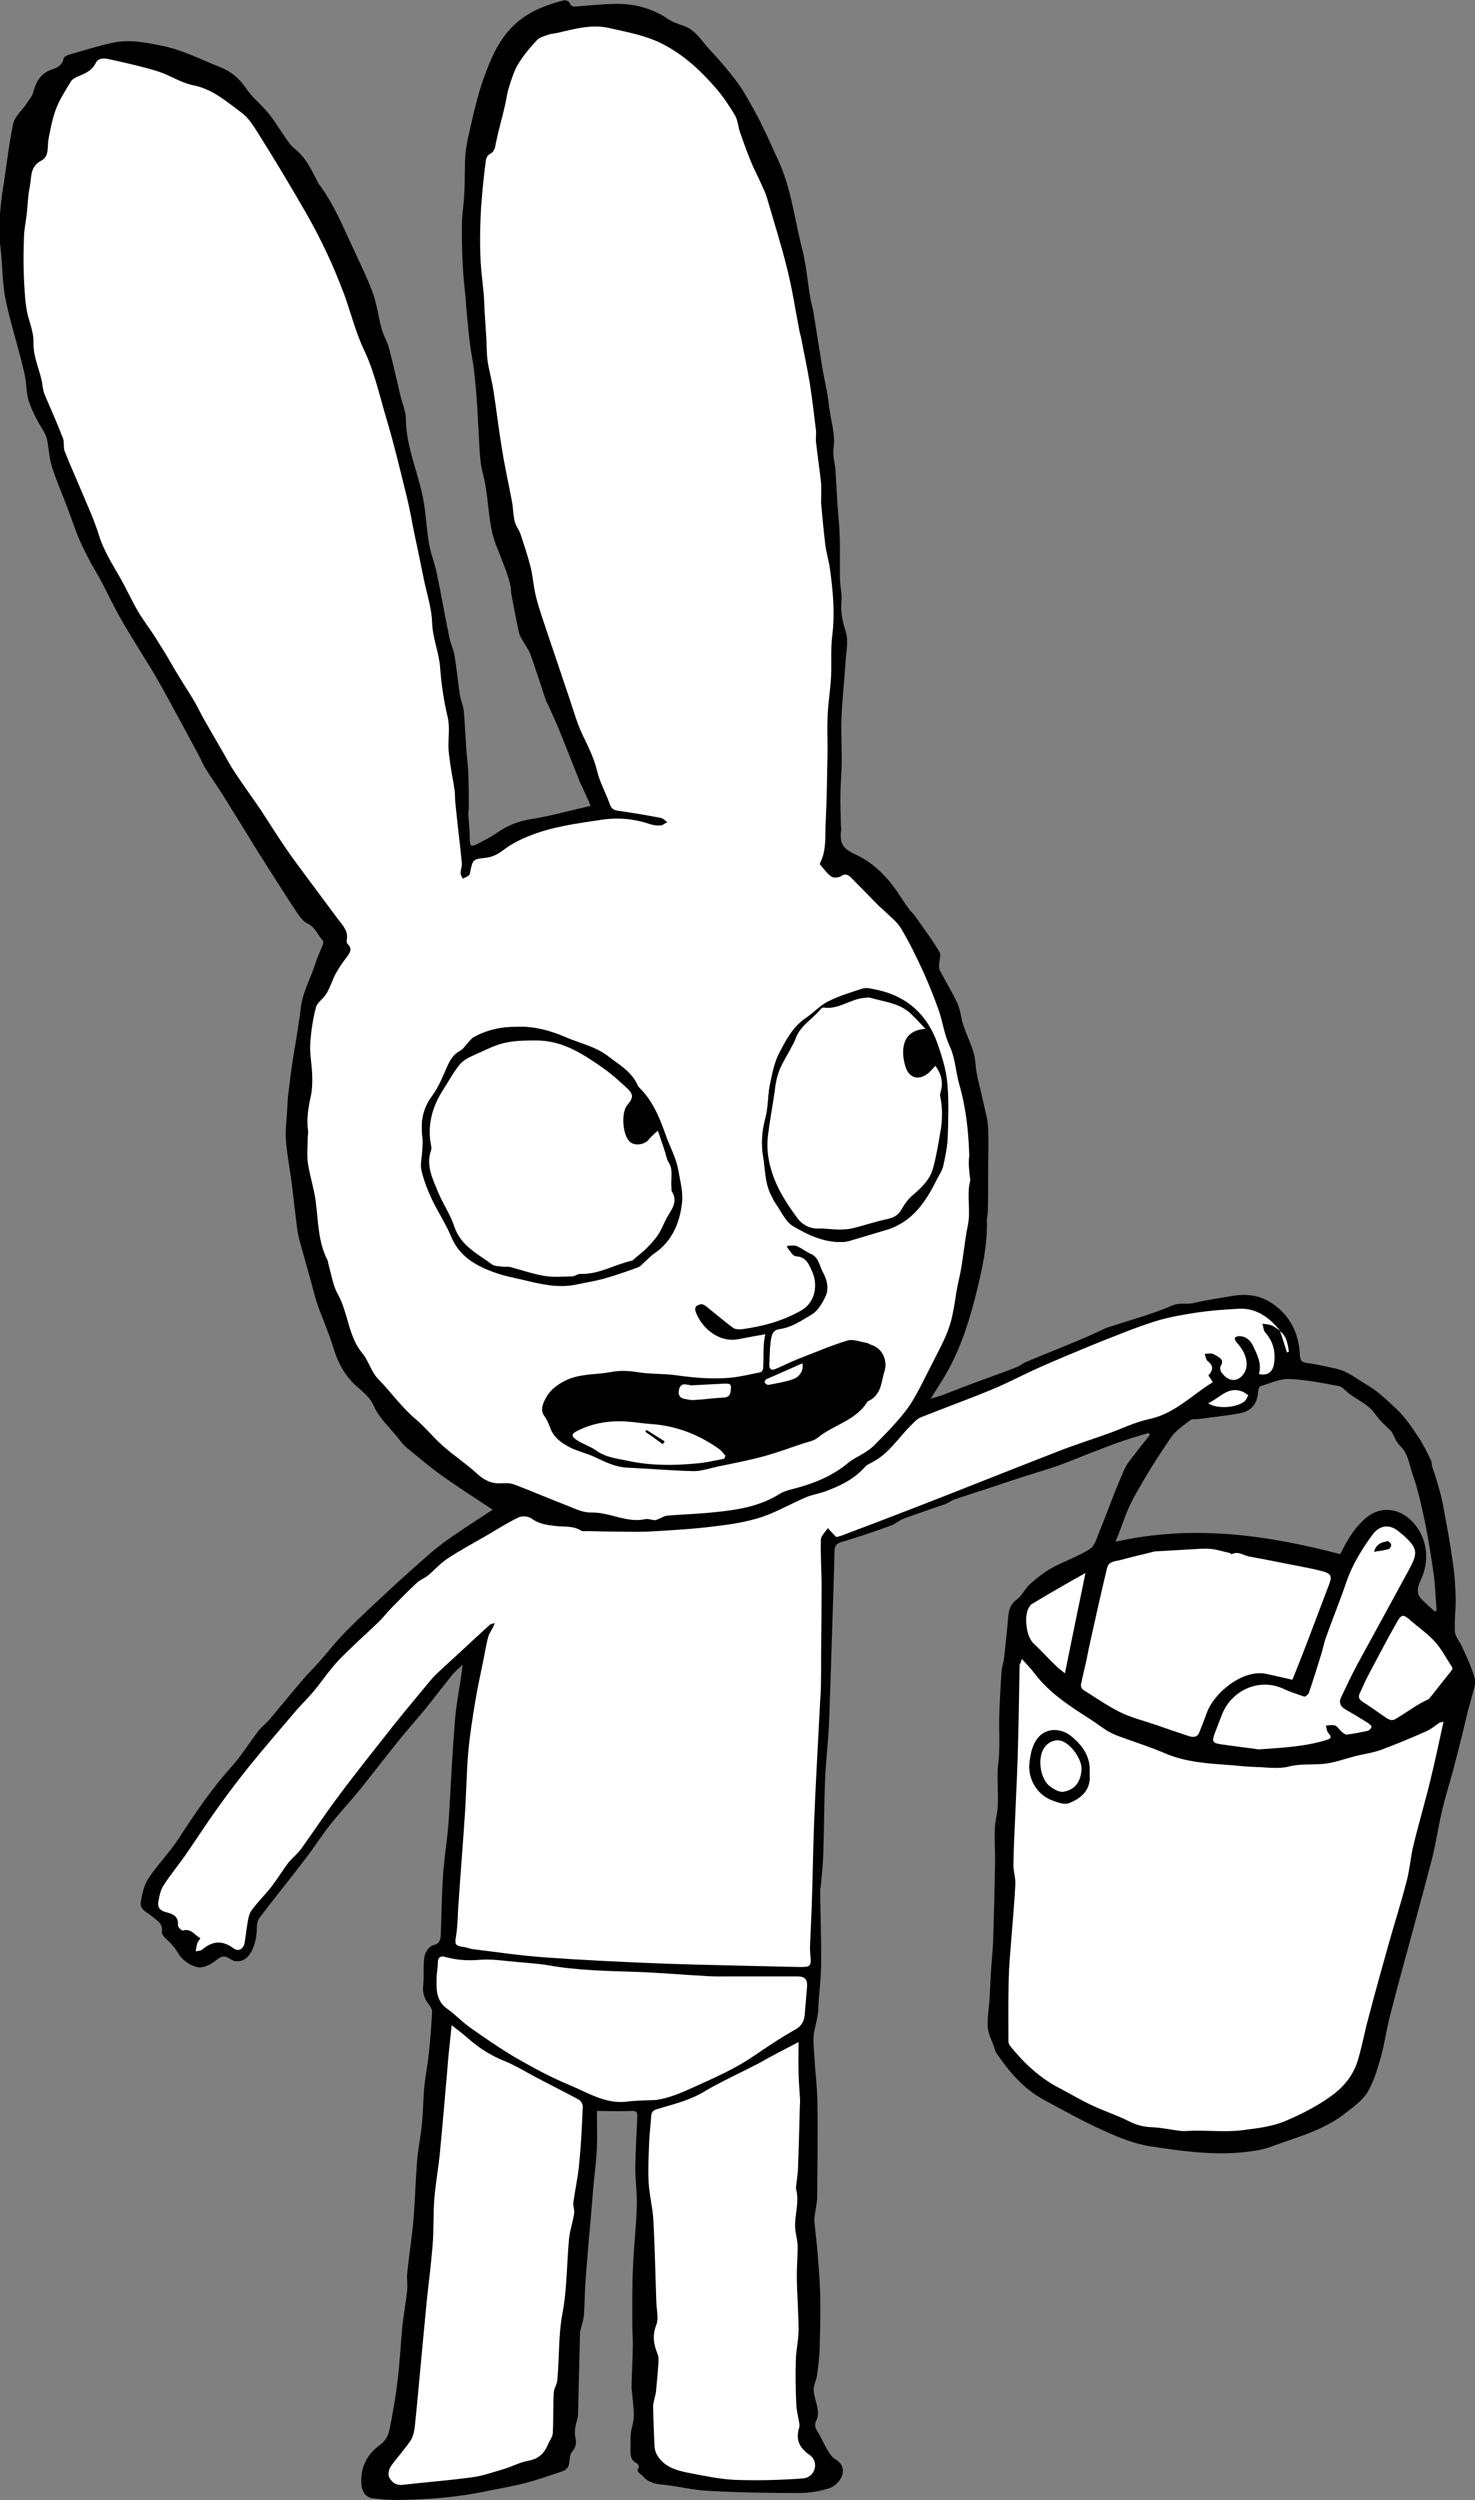 <?xml version="1.0" encoding="utf-8"?>
<!-- Generator: Adobe Illustrator 26.0.0, SVG Export Plug-In . SVG Version: 6.00 Build 0)  -->
<svg version="1.1" id="Capa_1" xmlns="http://www.w3.org/2000/svg" xmlns:xlink="http://www.w3.org/1999/xlink" x="0px" y="0px"
	 viewBox="0 0 595.3 1008.9" style="enable-background:new 0 0 595.3 1008.9;" xml:space="preserve">
<rect x="0" y="0" width="595.3" height="1008.9" fill="#808080" stroke="none"/>
<style type="text/css">
	.st0{fill:#FFFFFF;}
</style>
<g>
	<path d="M516.7,537.1c0.9,2.9,1.8,5.8,2.7,8.7c0.3-0.1,0.5-0.2,0.8-0.3C519.7,542.5,519.4,539.4,516.7,537.1
		c-4.5-5.6-9.9-9.5-17.5-9.1c-5.5,0.3-11,0.7-16.4,1.5c-5.8,0.9-11.7,1.9-17.3,3.7c-8.3,2.7-16.4,6-24.6,9.3
		c-7.3,2.9-14.5,6-21.7,9.2c-6.3,2.8-12.4,6-18.7,8.7c-9.6,4-19.4,7.5-29.1,11.4c-1.5,0.6-2.8,2.1-4,3.3c-5,4.9-8.7,11.1-15,14.5
		c-1.2,0.7-2.6,1.2-3.5,2.2c-4.3,5-10.1,7.7-16.1,9.9c-2.5,0.9-5.2,1.3-7.6,2.3c-6.1,2.6-11.9,6-18.2,8.1c-5.8,1.9-12,2.9-18.2,3.6
		c-8.5,1-17,1.6-25.5,2.1c-5.3,0.3-10.6,0.1-15.8,0.1c-3.3,0-6.7-0.1-10-0.2c-1.1,0-2.4,0.3-3.2-0.2c-3.3-2.1-7-1.4-10.6-1.9
		c-3.3-0.4-6.5-0.8-9.4-3c-1.2-0.9-3.9-1.1-5.3-0.4c-4.6,2.2-8.8,5-13.2,7.5c-5.1,3-10.4,5.8-15.4,9.1c-2.9,1.9-5.3,4.6-8,6.9
		c-1.3,1.1-3.1,1.7-4.4,2.9c-3.4,3.2-6.7,6.6-10,9.9c-1.8,1.8-3.3,3.9-5.2,5.7c-5.4,5.2-11.1,10.2-16.3,15.6
		c-3.8,3.9-6.8,8.6-10.3,12.8c-2.3,2.8-4.9,5.3-7.3,8c-6.2,7.3-12.5,14.6-18.5,22c-4.4,5.4-8.6,10.9-12.6,16.6
		c-4.6,6.4-8.9,13.1-13.4,19.6c-2.8,4-6,7.8-8.6,11.9c-1.2,1.9-1.7,4.3-2.1,6.6c-0.3,1.9,0.3,3.3,2.8,4.1c2.4,0.7,5.5,1.5,5.1,5.3
		c-0.1,0.7,1.6,2.3,2,2.2c3.4-1,4.7,1.9,7.1,3.1c-0.6,0.9-1.1,1.4-1.3,2.1c-0.3,1-0.4,2.1-0.6,3.2c0.9-0.2,2-0.2,2.6-0.7
		c4.1-3.5,8.1-4,12.7-0.5c1.8,1.4,3.9,0.4,4.4-2.1c0.5-2.7,0.7-5.4,1.2-8.1c0.3-1.8,0.6-3.7,1.6-5.1c2.4-3.3,5.4-6.2,7.9-9.4
		s4.5-6.7,7-9.9c1.5-2,3.6-3.5,5.1-5.5c4.9-6.8,9.4-13.8,14.5-20.5c7.5-9.9,15.2-19.7,22.9-29.5c4.8-6.1,9.9-12.1,14.9-18.1
		c1.2-1.4,2.5-2.7,3.9-4c2.4-2.3,4.9-4.5,7.4-6.8c4.2-3.8,8.3-7.7,12.5-11.5c0.5-0.5,1.4-0.5,2.1-0.8c-0.6,2.2-2,3.7-2.6,5.4
		c-1,3.3-1.5,6.7-2.1,10c-1.1,5.4-2.3,10.9-3.2,16.3c-1.1,6.8-2.2,13.5-2.8,20.3c-0.7,8-0.8,16.1-1.3,24.2
		c-0.8,12.1-1.7,24.3-2.6,36.4c-0.3,4.5-0.3,9-1,13.5c-0.6,3.7-0.6,4.1,3.3,4.7c1.2,0.2,2.3,0.7,3.4,0.8c9.6,1.1,19.1,2.6,28.7,3.3
		c14.9,1.1,29.8,1.7,44.8,2.4c11.8,0.5,23.6,0.7,35.4,1c7.4,0.2,14.7,0.4,22.1,0.5c5.6,0.1,5.7,0,5.2-5.5c-0.1-0.8-0.1-1.6-0.1-2.4
		c0.2-5.4,0.6-10.8,0.7-16.2c0.3-10.8,0.4-21.6,0.9-32.4c0.6-15.6,1.5-31.2,2.3-46.8c0.2-3.1,0.5-6.2,0.5-9.3
		c0.1-4.6,0.1-9.2,0.1-13.8c0.1-9.1,0.2-18.3,0.2-27.4c0-6.2-0.5-12.4-0.3-18.6c0-1.6,1.8-3.2,2.8-4.7c1,1,1.9,2.1,2.9,3.1
		c0.1,0.1,0.3,0.2,0.6,0.5c0.6-0.2,1.4-0.3,2.1-0.6c10-3.8,20.1-7.6,30.1-11.5c19.1-7.5,38.2-15.1,57.3-22.5
		c6.6-2.6,13.3-4.7,20-7.1c5.6-2,10.9-4.7,16.7-5.9c10.3-2.2,17.2-9.7,25.7-14.9c-0.7-1.1-1.3-1.8-1.8-2.7c2-2.1,2.2-3.9-0.3-5.8
		c-0.7-0.6-0.8-1.9-1.2-2.9c1,0,2.1-0.2,3.1-0.1c0.7,0.1,1.4,0.7,2.1,1.1c1.5,0.9,2.5,1.8,1.3,3.8c-0.4,0.6-0.1,2,0.3,2.7
		c1.3,1.9,3.1,3.4,5.7,2.9c2.3-0.5,4.3-3.1,4.4-5.7c0.2-3.8-1.7-6.8-4.1-9.5c-0.4-0.4-0.8-1.4-0.6-1.7c0.3-0.4,1.2-0.7,1.8-0.7
		c2.6,0.1,4.4,1.6,5.5,3.9c1.7,3.6,3.6,7.2,2.4,11.4c3.3,0.8,5.6-0.7,6.1-4.2c0.7-4.7-0.3-8.9-3.6-12.6c-0.7-0.8-0.8-2.3-1.1-3.5
		c1.2,0.2,2.6,0.2,3.7,0.7C514.5,535.4,515.5,536.4,516.7,537.1z"/>
	<path d="M391.6,476.4c-0.4-3.7-0.9-7-1-10.3c-0.4-9.7-1.4-19.3-4-28.7c-1.5-5.2-1.6-10.7-4-15.8c-2-4.4-2.7-9.5-4.3-14.2
		c-1.9-5.3-3.9-10.6-6.3-15.7c-2.7-6-5.6-11.9-9-17.5c-1.7-2.8-4.6-4.9-7-7.3c-0.6-0.6-1.3-1.1-2-1.8c-3.7-3.8-7.4-7.5-11.1-11.3
		c-1.2-1.2-2.3-1.8-4.1-0.6c-0.9,0.6-3,0.8-3.8,0.2c-1.8-1.3-3.2-3.3-4.7-5c-0.1-0.1,0.1-0.6,0.2-0.8c2.4-4.9,1.9-10.1,2.1-15.2
		c0.4-9.9,0.6-19.9,0.8-29.8c0.1-4.6-0.2-9.1,0-13.7c0.3-5.3,1.1-10.6,1.4-16c0.3-5.6-0.2-11.3,0.5-16.9c1.1-8.9,0.2-17.7-0.9-26.5
		c-0.4-3.4-1.5-6.6-1.9-10c-0.7-5.6-1.1-11.2-1.7-16.8c0-0.4,0-0.8,0-1.2c0-2.6,0.2-5.1-0.1-7.7c-0.6-5.4-1.4-10.7-2-16.1
		c-0.2-1.5,0.1-3.1,0-4.6c-0.8-6.3-1.5-12.7-2.5-19c-0.9-6-2.2-11.9-3.4-17.8c-0.2-1.2-0.6-2.3-0.8-3.4c-1.6-8.1-2.8-16.3-4.8-24.4
		c-2.4-9.8-5.5-19.5-8.3-29.2c-0.5-1.7-1.2-3.3-2-4.9c-1.4-3.2-3.1-6.3-4.4-9.5c-1.6-3.9-3-7.8-4.4-11.8c-0.8-2.3-0.9-4.9-2.1-7
		c-2.1-3.7-4.6-7.3-7.4-10.6c-6.1-7.1-12.9-13.5-21.3-17.9c-6.8-3.6-14.2-4.9-21.6-6.6c-7.5-1.8-14.4,0.4-21.5,1.9
		c-1.2,0.3-2.4,0.3-3.5,0.7c-1.6,0.6-3.5,1-4.6,2.2c-2.8,3-5.5,6.2-7.6,9.7c-1.7,2.9-2.7,6.2-3.7,9.4c-0.8,2.5-1,5.1-1.7,7.7
		c-1.2,4.8-2.5,9.6-3.5,14.4c-0.4,1.9-0.4,3.6-2.4,4.7c-0.8,0.5-1.5,1.7-1.7,2.6c-0.7,5.4-1.2,10.8-1.7,16.1
		c-0.3,4.2-0.5,8.4-0.6,12.6s-0.1,8.3,0.2,12.5c0.3,4.5,0.9,9.1,1.3,13.6c0.2,2.1,0.2,4.3,0.3,6.4c0.2,3.6,0.5,7.2,0.7,10.8
		c0.2,3,0.1,6,0.5,9c0.6,4.1,1.7,8.1,2.4,12.2c1.2,7.8,2.1,15.6,3.4,23.4c1.2,7,2.7,14,4,21c0.5,2.7,0.4,5.4,1.1,8
		c0.4,1.8,1.8,3.4,2.4,5.3c1.5,4.3,3,8.6,4,13.1c1,3.9,1.1,8.1,2.2,12c1.4,5.3,3.2,10.4,4.9,15.6c2.9,8.6,5.7,17.2,8.7,25.8
		c1.6,4.7,2.9,9.6,5,14c2.3,4.9,4.8,9.6,6.1,15.1c1.1,4.6,3.5,8.8,5.1,13.3c0.6,1.8,1.5,2.4,3.3,2.7c5.8,0.8,11.6,1.8,17.4,2.9
		c0.9,0.2,1.7,1.1,2.5,1.7c-0.9,0.5-1.7,1.2-2.6,1.3c-1.3,0.1-2.8,0-4-0.4c-6.4-2.2-13.1-2.9-19.7-1.9c-10.1,1.6-20.3,2.8-29.8,6.7
		c-3.4,1.4-6.8,3.1-9.7,5.3c-2.4,1.8-4.6,3.1-7.6,3.4c-5,0.6-5.1,0.8-6.1,5.5c-0.1,0.6-0.2,1.3-0.6,1.6c-0.7,0.6-1.6,0.9-2.4,1.3
		c-0.3-0.8-0.9-1.6-0.9-2.3c0-1.4,0.6-2.7,0.5-4c-0.8-8-1.7-16-2.6-24c-0.2-1.7,0-3.5-0.3-5.2c-0.5-3.4-1.2-6.9-1.7-10.3
		c-0.4-2.3-0.7-4.6-0.8-6.9c-0.2-4.1,0.6-8.5-0.3-12.4c-1.6-6.8-2.6-13.5-3.1-20.4c-0.4-6-3-11.6-3.2-17.8c-0.2-6-2.2-11.9-3.4-17.8
		c-1.3-6.1-2.6-12.2-3.8-18.3c-1-4.9-1.8-9.8-3-14.6c-2.6-10.5-5.1-21.1-8.2-31.5c-2.8-9.3-4.7-18.8-9-27.7
		c-3.5-7.3-5.4-15.3-8.2-22.9c-2-5.5-4.3-10.9-6.8-16.2c-2.8-6-5.9-11.9-9.2-17.6c-6-10.2-12.1-20.3-18.3-30.4
		c-2-3.2-4.1-6.7-7.1-8.9c-6-4.4-11.6-9.5-19.5-11c-4.9-0.9-9.4-4-14.2-5.6C57.6,26.8,51.3,25.3,45,24c-2.2-0.5-5.2-1.1-6.4,1.4
		c-1.6,3.3-4.4,4.2-7.3,5.4c-1,0.4-2.2,1.1-2.7,2c-2.1,3.5-4.4,7-5.9,10.8c-1.5,3.9-2.3,8.2-3.1,12.3C19,59,20,63,16.7,64.7
		c-4.8,2.4-3.8,6.9-4.7,10.7c-0.8,3.8-0.9,7.7-1.3,11.5c-0.3,2.7-0.9,5.4-1,8.1c-0.2,5.3-0.2,10.6-0.1,15.8
		c0.1,4.6,0.4,9.2,1.1,13.8c0.7,4.5,3,8.8,2.8,13.2c-0.2,6,2.4,11,3.5,16.5c0.1,0.6,0.1,1.2,0.2,1.7c0.2,1.1,0.4,2.1,0.8,3.1
		c2.4,5.9,5,11.7,7.4,17.6c0.6,1.6,0.1,3.7,0.7,5.3c2.1,5.4,4.5,10.6,6.7,15.9c2.5,5.9,5.2,11.8,7.1,17.9
		c2.3,7.4,6.8,13.6,10.3,20.4c1.7,3.4,3.3,6.8,5.3,10.1c2,3.4,4.5,6.6,6.6,9.9c1.6,2.4,3.1,4.8,4.5,7.2c1.9,3.2,3.8,6.5,5.8,9.8
		c2,3.4,4.2,6.6,6.2,10c1.4,2.4,2.6,5,4,7.5c2.4,4.3,4.9,8.6,7.4,12.8c1.6,2.8,3.1,5.6,4.9,8.3c3.3,5,6.9,9.9,10.3,14.9
		c3.5,5.1,6.7,10.4,10.2,15.6c3,4.3,6.2,8.5,9.3,12.8c3.9,5.4,7.8,10.8,11.9,16c1.9,2.5,4.1,4.9,3.3,8.4c-0.1,0.5,0.2,1.2,0.6,1.6
		c1.6,1.7,0.8,3.1-0.3,4.7c-1.7,2.3-3.4,4.6-4.7,7c-1.4,2.6-2.2,5.4-3.7,8c-1.2,2-3.7,3.6-4.3,5.7c-1.3,4.8-2,9.9-2.3,14.9
		c-0.2,4.1,0.7,8.3,0.8,12.4c0.1,2.9,0,5.9-0.6,8.7c-1,4.5-1.7,8.9-1.1,13.5c0.1,0.9-0.1,1.9-0.1,2.9c0,3.6-0.4,7.2,0.1,10.7
		c0.7,5.1,2.4,10,3.1,15c1.1,8.1,0.9,16.4,4.8,23.9c0.2,0.4,0.2,1,0.3,1.4c1.2,4.1,1.7,8.6,3.8,12.2c4.3,7.6,4.3,17.1,10,24
		c2.7,3.2,3.4,7.3,6.4,10.4c5.1,5.2,9.3,11.3,14.9,16c3.9,3.3,7,7.4,10.9,10.7c4.5,3.9,9.4,7.3,13.9,11.3c3,2.7,6,4.3,10,4
		c1.7-0.1,3.6-0.1,5.2,0.5c7.3,2.8,14.5,5.9,21.8,8.7c3,1.1,6.2,2.7,9.2,2.6c7.5-0.1,14.2,4.4,21.8,2.7c1.2-0.3,2.5,0.3,3.8,0.4
		c0.5,0,1-0.3,1.6-0.5c1.1-0.4,2.2-1.2,3.3-1.3c6.3-0.5,12.7-0.7,19-1.4c9.3-1,18.6-2.4,26.7-7.5c1.3-0.8,2.9-1.3,4.4-1.7
		c8.4-2.1,16.4-5.1,23.2-10.8c1.9-1.6,4.4-2.6,6.5-4c1.3-0.8,2.6-1.7,3.7-2.8c3.1-3,6.1-6.1,8.9-9.3c2.4-2.8,4.8-5.7,6.8-8.9
		c2.6-4.3,4.8-8.9,7.1-13.4c2.7-5.5,6-10.9,7.8-16.7c1.9-6.1,2.3-12.6,3.8-18.8c1.7-7.2,2.2-14.6,3.6-21.8
		C391.9,488.3,390,482.2,391.6,476.4z"/>
	<path d="M412.4,669.5c-0.3,1.3-0.6,1.9-0.6,2.5c-0.2,10.3-0.3,20.6-0.6,30.9c-0.3,9.6-0.7,19.2-1.1,28.8c-0.3,7-0.7,14-0.8,21.1
		c0,2.6,0.9,5.2,0.8,7.8c-0.4,7.6-1.1,15.2-1.7,22.8c-0.4,5.3-0.9,10.5-1,15.8c-0.2,8.3-0.1,16.5-0.1,24.8c0,0.6,0.3,1.4,0.7,1.9
		c5.5,6.8,11.7,12.8,19.7,16.9c4.3,2.2,8.5,4.8,13,6.9c5,2.3,10.3,4.1,15.3,6.6c3.1,1.6,6.2,2.3,9.6,2.4c3.1,0.1,6.1,0.8,9.2,1.2
		c1.4,0.2,2.7,0.4,4.1,0.3c7.5-0.5,15,0.6,22.6-0.3c6.3-0.8,12.7-1.5,18.4-4.1c6.2-2.8,12.3-5.8,17.9-9.9c5.2-3.8,8.8-8.5,10.6-14.5
		c1.6-5.4,2.7-11,4.1-16.5c2.7-10,5.4-20,8.2-30c2.4-8.5,5.1-17,7.3-25.5c1.2-4.8,1.6-9.8,2.8-14.7c2.1-8.7,4.6-17.4,6.8-26.1
		c1.9-7.7,3.5-15.5,5.3-23.6c-0.9,0.3-1.5,0.3-1.9,0.6c-1.7,1-3.2,2.4-4.9,3.2c-6,2.6-12,5.2-18.2,7.5c-3.3,1.2-6.8,1.7-10.2,2.5
		c-4.3,1.1-8.6,2.7-12.9,3.2c-4.7,0.5-9.4-0.1-14.3,1.1c-4.2,1-8.9,0.3-13.4,0.2c-3.2-0.1-6.4-0.4-9.5-0.7
		c-9.2-0.7-18.5-1.1-27.3-4.9c-6-2.6-12.3-4.5-18.4-6.8c-1.6-0.6-3.3-1.3-4.7-2.2c-2.2-1.3-4.2-2.9-6.3-4.3
		c-8.4-5.4-16.9-10.8-23.1-18.9C416.1,673.4,414.3,671.7,412.4,669.5z"/>
	<path d="M322.3,824.1c-6,3.1-11.2,5.8-16.4,8.5c-7.4,3.8-14.9,7.1-22,11.4c-5.9,3.5-12.3,4.9-18.6,6.9c-1.9,0.6-2.5,1.2-2.6,3.1
		c-0.1,3.4-0.7,6.8-0.8,10.3c-0.2,5.5-0.5,10.9-0.2,16.4c0.3,5,1.6,10,1.9,15c0.6,11.1,0.8,22.2,1.2,33.3c0.1,3,1.1,6.4,0,9
		c-1.7,4.3-1.2,7.9,0.5,11.8c0.5,1.3,0.4,2.9,0.3,4.3c-0.2,3.1-0.5,6.2-0.8,9.2c-0.1,0.9-0.1,1.7-0.3,2.6c-0.3,1.7-1,3.3-1,5
		c0.1,5.5,0.3,11,0.6,16.5c0.1,1,0.4,2.1,0.9,3c2.8,4.8,7.6,6.4,12.5,7.3c6.3,1.2,12.7,2.6,19.1,2.9c9.1,0.4,18.3,0.2,27.4-0.6
		c4.9-0.4,6.6-6.7,2.6-9.5c-4.4-3.1-5.6-6.4-4.1-11.2c0.1-0.4,0.1-1,0-1.5c-0.4-2.5-1.1-5-1.2-7.5c-0.2-6.1-0.3-12.1-0.2-18.2
		c0.1-4,1.1-7.9,1.1-11.9c0-6.9-0.6-13.9-0.7-20.8c-0.1-4.5,0.4-9,0.3-13.6c0-2.4-0.9-4.8-1-7.2c-0.2-5.1,1.8-10.1,0.4-15.3
		c-0.1-0.4,0-0.8,0-1.2c0.3-2.6,0.7-5.2,0.8-7.8c0.3-8.1,0.5-16.1,0.7-24.2c0-1,0.1-2,0.1-2.9c-0.2-3.5-0.5-7-0.6-10.5
		C322.2,832.7,322.3,828.5,322.3,824.1z"/>
	<path d="M182.3,817.3c-0.7,6.8-1.4,12.6-1.9,18.5c-1,11.2-1.9,22.3-3,33.5c-0.6,6-1.7,12-2.2,18.1c-0.5,6.2-0.2,12.5-0.7,18.8
		c-0.6,7.6-1.6,15.2-2.4,22.8c-0.7,7-1.3,14.1-2,21.1c-0.9,9.5-1.7,19-2.7,28.4c-0.2,2.2-0.5,4.6-1.7,6.4c-2.3,3.6-5.4,6.8-7.9,10.3
		c-0.8,1.2-1.4,3.3-0.9,4.5c0.9,2,2.7,3.5,5.5,3.2c9.5-1.1,19-1.8,28.4-3.1c4.2-0.6,8.4-2,12.5-3.3c3.3-1,6.4-2.7,9.7-3.3
		c4.2-0.7,6.5-3.1,8.1-6.7c0.6-1.5,1.8-2.9,1.9-4.4c0.3-5.5,0.1-11,0.4-16.5c0.1-1.6,1.2-3.1,1.4-4.7c0.9-9,0.4-18.1,2.1-27.2
		c1.9-10,1.7-20.4,2.7-30.5c0.3-3.3,1.5-6.4,2-9.7c0.2-1.5-0.5-3.1-0.3-4.6c0.7-5,1.8-10,2.3-15c0.7-7.8,1.1-15.7,1.5-23.6
		c0-1-0.9-2.4-1.7-2.9c-5.2-2.9-10.4-5.5-15.7-8.2c-4.7-2.5-9.2-5.4-14.1-7.3c-5.5-2.2-10.3-5.3-14.7-9.1
		C186.9,820.9,184.8,819.3,182.3,817.3z"/>
	<path d="M254.1,848c3.5-0.2,7-0.3,10.5-0.8c5.8-0.7,11-3.2,16.3-5.6c7.9-3.6,15.7-7,22.9-11.9c5.6-3.8,11.2-7.6,17.1-10.9
		c2.7-1.5,3.7-3.5,3.9-6.3c0.2-3.6,0.5-7.2,0.9-10.8c0.3-3.1-0.8-4.4-3.9-4.4c-8.7,0-17.5,0-26.2,0c-3.3,0-6.7,0.1-10-0.1
		c-9.6-0.5-19.2-1.3-28.8-1.7c-11.9-0.4-23.9-0.6-35.7-2.7c-4-0.7-8.2-0.9-12.3-1.3c-5-0.4-10-1.4-15-0.9c-4.8,0.4-9.3,0.3-13.9-1.1
		c-1.9-0.6-3.2-0.1-3.2,2.4c0,2-0.5,4.1-0.5,6.1c0,4.6-0.2,9.2,4.3,12.4c3.3,2.3,6,5.3,9.3,7.6c6,4.2,11.9,8.5,18.3,12.1
		c7,4.1,14.2,7.9,21.6,11C237.5,844.6,245,849.6,254.1,848z"/>
	<path d="M595,676.6c-0.6-1.9-1.3-3.7-2-5.5c-1-2.3-2-4.6-3.1-6.9c-0.9-1.9-2.6-3.8-2.7-5.7c-0.3-4.4,0.4-8.9,0.3-13.4
		c-0.1-4.7-0.4-9.5-1.1-14.2c-1.1-8-2.6-16-4.1-24c-0.6-3.3-1.6-6.4-2.5-9.6c-0.5-1.8-1.2-3.6-1.8-5.4c-0.2-0.9-0.1-1.9-0.5-2.6
		c-1.5-3.1-3-6.3-4.9-9.1c-2.7-4.1-5.5-8.3-9-11.6c-3.8-3.5-7.5-7.2-12.2-9.9c-3.8-2.2-7.2-5.1-11.6-6.2c-4-0.9-8-1.9-12.1-2.4
		c-2.6-0.3-3-1.3-3.1-3.7c-0.5-8.5-4-15.6-11.2-20.4c-4.8-3.3-10.4-4-16.1-3c-5.1,0.9-10.3,1.6-15.3,2.8c-2.9,0.8-5.8-0.3-9,1.1
		c-8.3,3.6-17.2,5.9-25.9,8.8c-0.7,0.2-1.3,0.5-1.9,0.8c-3.2,1.5-6.4,3-9.6,4.3c-7.1,3-14.3,5.8-21.4,8.8c-1.3,0.5-2.5,1.6-3.8,2.1
		c-4.5,1.8-9.1,3.4-13.7,5.1c-5.3,1.9-10.5,4-15.8,6c-1.6,0.6-3.2,1-5.3,1.7c3-4.9,5.9-9.1,8.2-13.7c4.8-9.3,7.8-19.2,10.3-29.3
		c2.3-9.3,4.4-18.7,4.2-28.4c-0.1-1.5,0.4-3.1,0.4-4.6c0.1-4.5,0.1-9,0.1-13.5c0-6.6,0.3-13.3,0-19.9c-0.2-3.8-1.4-7.6-2.2-11.4
		c-1-4.8-2.6-9.7-2.9-14.6c-0.5-6.8-4.7-12.4-5.8-19c-0.4-2-0.9-4.1-1.8-5.9c-2.1-4.2-4.5-8.3-6.7-12.4c-0.4-0.7-0.4-1.6-0.4-2.4
		c0.1-1.8,0.9-4,0.2-5.2c-3-5-6.5-9.7-9.9-14.5c-0.7-1-1.8-1.9-2.5-2.9c-3.1-4.3-5.7-9-9.3-12.8c-3.2-3.5-7.1-6.7-11.3-8.7
		c-5.9-2.7-7.5-4.4-6.7-10.7c0.1-0.4-0.1-0.9-0.1-1.4c-0.1-4.3-0.3-8.5-0.2-12.7c0-4.2,0.5-8.4,0.5-12.6c0.1-5.9-0.3-11.9-0.1-17.8
		c0.3-7.4,1.1-14.7,1.6-22.1c0.2-4.4,1.4-9.2,0.1-13.2c-1.3-4.1-2.1-7.8-1.7-12.1c0.3-2.9-0.5-5.9-0.6-8.9
		c-0.1-5.8,0.1-11.5-0.1-17.2c-0.1-4.3-0.6-8.7-0.9-13c-0.3-4.6-0.5-9.2-0.8-13.8c-0.2-2.9-1.2-5.9-0.8-8.7
		c0.9-6.2-1.3-11.9-1.9-17.9c-0.5-5.2-1.9-10.2-2.7-15.3c-1.2-7.3-2.3-14.6-3.5-21.9c-0.3-2-1-4-1.3-6c-1.1-6.5-1.6-13-3.2-19.3
		c-3.1-12-4.4-24.6-9.7-36c-1.6-3.4-3.1-6.9-4.7-10.3c-1.6-3.3-3.2-6.7-5-9.9c-2.2-3.9-4.3-7.9-7-11.5c-3.4-4.5-7.1-8.9-11-13
		c-3.3-3.5-5.6-7.9-10.5-9.6c-2.2-0.7-4.5-1.5-6.4-2.8c-5.6-3.8-11.9-5.7-18.5-6c-5.8-0.2-11.5,0.5-17.3,0.9
		c-1.6,0.1-3.1,0.7-3.9-1.5c-0.2-0.5-1.5-1-2.1-0.9c-6.8,1.7-13.2,4.1-18.6,8.6c-7.4,6.1-10.9,14.6-14,23.2c-2.1,6-3.6,12.2-5,18.4
		c-1.1,4.8-2.3,9.7-2.4,14.5c-0.2,6.1,0,12.2-0.7,18.3c-0.4,2.9-0.6,5.9-0.6,8.8c0,5.2,0.1,10.4,0.4,15.6c0.2,4.2,0.7,8.4,1.1,12.6
		c0.2,2.9,0.4,5.7,0.7,8.6c0.4,3.4,0.6,6.8,1.1,10.2c0.4,3.5,1.2,6.9,1.6,10.4c0.5,4.4,0.9,8.8,1.2,13.2c0.3,3.9,0.4,7.9,0.7,11.9
		c0.2,4,0.3,8.1,0.8,12.1c0.4,3.3,1.5,6.5,2,9.8c1,6.2,1.3,12.4,2.6,18.4c1,4.4,3,8.6,4.6,12.9c0.5,1.4,1.1,2.7,1.5,4.1
		c0.5,1.6,1,3.1,1.3,4.7c0.3,1.2,0.2,2.4,0.4,3.5c1,5.1,1.9,10.2,3,15.2c0.3,1.5,1.3,2.9,2.1,4.3c0.8,1.5,2,3,2.6,4.7
		c2.2,6.3,4.3,12.7,6.4,19.1c0.2,0.3,0.4,0.6,0.6,1c1.6,3.6,3.3,7.2,4.8,10.9c2.8,6.9,5.5,13.9,8.3,20.9c0.1,0.2,0.2,0.3,0.3,0.5
		c1.2,2.7,2.4,5.4,3.9,8.7c-8.4,1.9-16,4.1-23.7,5.3c-5.2,0.8-9.7,2.5-14,5.5c-2.7,1.9-5.7,3.4-8.7,4.9c-1.8,0.9-2.4,0.2-2.4-1.8
		c0-3.6-0.4-7.2-0.6-10.8c0-0.7,0.2-1.3,0.2-2c0-4.8,0-9.5-0.2-14.3c-0.1-3.1-0.5-6.1-0.8-9.2c-0.1-2.2-0.2-4.4-0.4-6.6
		c-0.2-3.3-0.3-6.6-0.7-9.8c-0.3-2-1.2-4-1.5-6c-0.8-5.4-1.3-10.8-2.2-16.1c-0.4-2.3-1.5-4.5-2-6.8c-1.8-8.7-3.3-17.4-5.1-26.1
		c-0.9-4.2-2.5-8.1-3.2-12.3c-1-6-1.2-12.2-2.4-18.2c-2.1-10.7-6.8-20.7-6.9-31.8c0-3.1-1.4-6.2-2.2-9.4c-1.5-6.4-2.9-12.8-4.6-19.2
		c-0.7-2.7-2.3-5.2-3-7.9c-1.3-4.8-1.9-9.9-3.6-14.6c-2.4-6.4-5.5-12.6-8.4-18.9c-3.9-8.4-7.4-16.9-13-24.4c-0.5-0.7-1-1.6-1.4-2.5
		c-2.3-4.5-4.6-9-8.8-12.3c-1.5-1.2-2.6-2.9-3.7-4.5c-2.3-3.2-4.2-6.6-6.7-9.6c-2.9-3.6-6.7-6.5-9.2-10.3c-2.7-3.9-5.6-6.4-10.1-8.3
		c-7.8-3.1-15.3-7-23.6-8.7c-6.8-1.4-13.7-2.8-20.7-1.1c-5.7,1.3-11.2,3-16.8,4.6c-0.8,0.3-2.2,0.9-2.3,1.5
		c-0.5,2.9-2.7,3.9-4.9,4.6c-4.3,1.5-6.2,4.7-7.3,8.9c-0.4,1.7-1.7,3.2-2.7,4.7C9,44.5,5.9,47,5.3,50c-1.9,9.2-2.8,18.5-4.4,27.9
		c-0.6,4.8-1.1,9.5-1.3,14.3c-0.1,3.2,0.5,6.4,0.8,9.6c0.6,6.3,0.6,12.6,1.8,18.8c1.7,8.4,4.3,16.6,6.4,24.9c0.6,2.5,1.3,5,1.7,7.5
		c0.4,2.7,0.4,5.5,1.1,8.1c0.7,2.6,1.9,5.1,3.1,7.5c1.1,2.2,2.5,4.2,3.6,6.4c0.5,0.9,0.8,1.9,1,2.9c0.6,3.4,0.8,7,1.8,10.3
		c1.8,5.7,4.2,11.1,6.3,16.7c1.6,4.2,3,8.5,4.7,12.6c1.4,3.2,3,6.3,4.6,9.4c1.5,2.7,3.1,5.3,4.6,8.1c2.6,5,5,10.1,7.8,15
		c4,7,8.4,13.8,12.6,20.7c2.3,3.9,4.5,7.8,6.6,11.7c4.1,7.5,8.2,15.1,12.2,22.6c0.9,1.6,1.5,3.4,2.5,4.9c2.2,3.6,4.7,7.1,7,10.7
		c4.8,7.7,9.6,15.5,14.4,23.3c2,3.2,4.1,6.4,6.1,9.6c3.2,5,6.4,10.1,9.7,15c1.1,1.6,2.4,3.4,4.1,4.2c3.2,1.5,4.1,4.6,6.2,6.9
		c0.3,0.3,0.2,1.1,0,1.6c-1,2.7-2.3,5.2-3.1,7.9c-1.9,5.9-5.1,11.4-5.8,17.7c-0.4,3.5-1,7-1.5,10.4c-0.6,4.1-1.4,8.1-2,12.2
		c-0.6,4.2-1.1,8.4-1.6,12.6c-0.2,1.5-0.2,2.9-0.3,4.4c-0.2,4.6-0.9,9.2-0.6,13.8c0.4,5.7,1.6,11.4,2.3,17.1
		c0.7,5.6,1.3,11.2,2,16.7c0.2,2.1,0.6,4.2,1.1,6.3c1.3,4.8,2.7,9.5,4,14.3c1.1,3.7,1.9,7.5,3.1,11.2c2.2,6.2,4.9,12.3,6.8,18.6
		c1.7,5.5,4.2,10.2,8.3,14.2c2.8,2.7,6.1,4.7,7.9,8.9c2.2,4.9,6.5,8.7,9.9,13c1,1.3,2,2.7,3.3,3.7c4.7,3.8,9.3,7.8,14.2,11.3
		c6.6,4.7,13.5,9.1,20.6,13.8c0,0-0.6,0.3-1.2,0.7c-4.5,3-9.1,5.9-13.6,9c-3.4,2.3-6.8,4.7-9.9,7.4c-5.9,5.1-11.7,10.3-17.4,15.6
		c-5.8,5.4-11.7,10.8-17.2,16.4c-3.8,3.8-7.1,8.1-10.6,12.1c-2.3,2.6-4.8,5-7,7.6c-4.5,5.3-8.8,10.6-13.2,15.8
		c-1.5,1.7-3.3,3.1-4.7,4.9c-3.5,4.6-6.6,9.6-10.4,13.9c-8.2,9.1-15,19.1-21.6,29.3c-3.7,5.7-8.6,10.6-12.3,16.2
		c-1.7,2.7-2.5,6.3-3,9.6c-0.4,2.9,2.7,4,4.6,5.6c2,1.7,4.5,2.9,3.9,6.3c-0.1,0.9,1.1,2.2,2,3c2,1.8,3.5,3.6,4.9,6
		c1.5,2.4,4.8,4.7,7.6,5.2c2.4,0.5,5.6-1.3,7.7-3c2.3-1.9,3.6-1.5,5.6-0.2c2.6,1.7,5.9,0.6,7.6-1.9c2.4-3.5,2.9-7.4,3-11.5
		c0-1.3,0.5-2.7,1.3-3.7c6.1-8,12.5-15.9,18.6-23.9c3.4-4.5,6.4-9.2,9.9-13.6c3.9-4.9,8.2-9.5,12.1-14.3c5.1-6.3,10-12.8,15.1-19.1
		c3.5-4.3,7.1-8.4,10.6-12.6c3.9-4.8,7.6-9.7,11.5-14.5c1-1.2,2.3-2.2,3.9-3.8c-0.2,1.4-0.2,2.1-0.3,2.7c-0.9,6.7-2.3,13.4-2.8,20.1
		c-1,12.2-1.6,24.5-2.3,36.8c-0.2,2.6-0.3,5.3-0.6,7.9c-0.6,5.8-1.5,11.6-1.9,17.5c-0.5,8-0.6,15.9-0.9,23.9
		c-0.1,2.2-0.4,3.7-3.2,4.4c-1.5,0.3-3.1,2.8-3.4,4.5c-0.6,3.8-0.1,7.8-0.5,11.7c-0.3,2.8,0.4,5.2,2.1,7.4c0.7,0.9,1.5,2.1,1.5,3.1
		c-0.3,5.6-0.7,11.2-1.3,16.8c-0.5,4.6-1.4,9.2-1.9,13.9c-0.4,4.8-0.4,9.7-0.9,14.5c-0.5,5.2-1.6,10.3-2,15.5
		c-0.6,8-0.8,16.1-1.5,24.1c-0.6,6.8-1.7,13.5-2.4,20.2c-0.3,2.6,0.2,5.3-0.1,7.9c-0.5,4.7-1.4,9.3-1.9,14c-0.7,7.2-1,14.5-1.9,21.7
		c-0.8,6.9-2,13.8-3.4,20.6c-0.4,2-1.8,4.3-3.5,5.5c-5.7,4.1-8.3,9.5-7.7,16.4c0.2,2.5,1.6,4.9,4.4,5.3c3.3,0.5,6.7,0.7,10,0.7
		c12.4-0.1,24.7-1.1,36.8-3.7c5-1,10.2-1.9,15.2-3.2c4.9-1.3,9.7-3,14.5-4.6c1.8-0.6,2.9-1.7,3-3.9c0.1-1.4,0.3-3.2,1.1-4.1
		c1.7-1.9,1.8-3.7,1.3-5.9c-0.3-1.3-0.2-2.7,0-4c0.3-1.7,1-3.4,1.1-5.1c0.3-11.1,0.5-22.1,0.8-33.2c0-0.6,0.3-1.1,0.4-1.7
		c0.5-1.9,1.1-3.8,1.2-5.7c0.3-4.8,0.3-9.7,0.7-14.6c0.6-8,1.3-15.9,2-23.8c0.4-4.8,0.8-9.5,1.2-14.3c0.5-4.7,1.1-9.5,1.3-14.3
		c0.2-5.1,0-10.3,0-14.9c5.3,0.1,9.8,0.2,14.5,0c1.9,0,1.9,1.3,1.8,2.6c-0.3,6.8-0.7,13.5-0.8,20.3c0,5.2,0.8,10.5,0.6,15.7
		c-0.2,8-1.2,16-1.5,24c-0.4,8-0.3,15.9-0.3,23.9c0,3.1,0.3,6.1,0.2,9.1c-0.1,5.3-0.4,10.5-0.5,15.8c0,1.4,0.3,2.9,0.4,4.3
		c0.2,2.6,0.6,5.3,0.5,7.9c-0.1,2.2-0.9,4.2-1.2,6.4c-0.2,1.8-0.1,3.5-0.1,5.3c0,2.6-0.6,5.4,2.5,6.9c0.5,0.3,1,1.2,0.9,1.4
		c-1.6,2.1,0.6,2.7,1.5,3.7c2,2.5,4.7,3.2,7.9,3.5c6.1,0.6,12.2,2.2,18.3,2.5c12.3,0.7,24.6,0.9,36.9,0.9c4.2,0,8.5-0.7,12.4-2
		c2-0.7,4.2-2.9,4.9-4.9c0.9-2.3,0.3-5-2.6-6.7c-1.5-0.8-2.5-2.6-3.5-4.2c-1.3-2.2-2.3-4.7-3.7-6.9c-1.1-1.7-1.4-3-0.4-4.9
		c0.6-1.1,0.6-2.9,0.4-4.3c-0.4-2.6-1.5-5.1-1.6-7.7c-0.1-1.9,1-3.7,1.3-5.6c0.5-3.6,1-7.3,1.1-11c0.2-7.5,0.4-15.1,0.2-22.7
		c-0.2-6-0.7-12-1.2-17.9c-0.3-3.6-0.8-7.1-1.1-10.7c-0.1-0.7,0-1.5,0.1-2.3c0.3-2.6,1-5.2,1-7.8c0.1-12.8,0.3-25.6,0.1-38.4
		c-0.1-5.9-0.9-11.9-1.2-17.8c-0.2-3.7-0.8-7.5,0-10.9c0.7-3.1,1.5-6.1,1.6-9.3c0.2-5.8,1.1-11.7,1.1-17.5
		c0.1-9.8-0.3-19.6-0.4-29.4c0-0.7,0.2-1.5,0.3-2.3c0.4-4.5,0.9-9,1-13.5c0.3-9.8,0.3-19.5,0.7-29.3c0.3-7.7,1.3-15.3,1.6-22.9
		c0.5-13.1,0.9-26.2,1.3-39.3c0.3-10,0.7-20,0.9-30c0.1-2.1,0.8-3,2.9-3.6c6.7-2,13.2-4.2,19.8-6.6c1.9-0.7,3.5-2.2,5.4-2.9
		c5.4-2,10.9-3.8,16.3-5.7c1.3-0.4,2.5-1.4,3.9-1.9c4.5-1.6,9.1-3,13.6-4.5c5.1-1.7,10.1-3.4,15.1-5c4.4-1.4,8.9-2.7,13.2-4.2
		c4.8-1.7,9.6-3.8,14.4-5.6c4.1-1.6,8.2-3.2,12.4-4.6c3.2-1.1,6.5-2,9.8-3c0.2,0.3,0.3,0.6,0.4,0.9c-2.8,3.5-5.6,7-8.3,10.6
		c-0.9,1.2-1.6,2.5-2.2,3.8c-1.2,2.9-2.5,5.8-3.6,8.7c-2.1,5.2-4,10.6-6.2,15.8c-1,2.5-1.8,5.7-3.8,7c-4.8,3.1-10.4,4.9-15.4,7.7
		c-3.1,1.7-6,4-8.7,6.4c-2,1.7-3.1,4.5-5.2,6.1c-2.4,1.7-3.3,3.7-3.6,6.4c-0.5,5.7-1.1,11.4-1.7,17c-0.2,2.1-1,4.1-1.1,6.1
		c-0.4,5.8-0.7,11.5-0.9,17.3c-0.2,6.5,0.4,13.1-0.4,19.6c-0.9,7.2,0.7,14.3-0.8,21.6c-1.2,5.8-0.4,12.1-0.5,18.2
		c-0.2,9.9-0.4,19.7-0.7,29.6c-0.1,5.1-0.7,10.2-1,15.3c-0.2,3.4-0.3,6.8-0.5,10.2c-0.2,3.1-0.7,6.2-0.8,9.3
		c-0.1,1.6,0.1,3.1,0.5,4.6c0.5,1.7,1.3,3.3,1.9,5c0.4,1,0.5,2.1,1.1,3c5.2,7.6,11,14.5,19.2,18.9c7.9,4.3,15.8,8.7,24,12.4
		c6.1,2.8,12.5,5.4,19.1,6.4c12.5,1.9,25.2,3.7,38,2.3c3.3-0.4,6.7-0.8,9.8-1.9c10.7-4,22-6.7,31.2-14.1c3.2-2.5,6.6-5,8.6-8.3
		c2.5-4.3,3.9-9.2,5.3-14c1.5-5.4,2.2-10.9,3.6-16.3c3-11.9,6.3-23.7,9.5-35.5c2.5-9.5,5.2-19,7.6-28.5c1.6-6.3,2.5-12.8,4-19.2
		c1.2-5.1,2.8-10.2,4.2-15.3c1.4-5.2,2.7-10.4,4-15.6c0.8-3.2,1.5-6.4,2.3-9.6c1-3.5,2-7.1,2.9-10.7
		C595.6,678.6,595.3,677.5,595,676.6z M579.2,650.4c-1.6-1.3-3.2-2.8-4.6-4.2c-3.1-2.5-2.8-5.1-1.2-8.5c4.4-9.4,1.9-19.4-5-25.1
		c-4.7-3.9-11.5-4.7-17-0.1c-4.2,3.5-7,7.9-9.4,12.6c-0.4,0.8-0.8,1.5-1.1,2.1c-29.8-7.8-59.5-12-90.7-5c2.7-6.5,4.4-12.4,7.3-17.7
		c4.6-8.4,9.7-16.5,15.1-24.4c1.9-2.8,5-4.8,7.8-7c0.7-0.5,2-0.3,3.1-0.4c5.7-0.8,11.5-1.3,17.1-2.4c4.8-1,7-4.2,7.2-9.1
		c0.1-0.7,0.5-1.7,1-1.8c3.7-1.1,7.6-3,11.4-2.9c6.8,0.3,13.5,1.6,20.2,2.9c1.5,0.3,2.8,2.1,4.2,3.1c2.6,1.9,5.5,3.4,8,5.5
		c1.7,1.4,2.9,3.5,4.4,5.2c0.9,1,2.1,2,3.1,3c0.5,0.6,1.2,1.1,1.6,1.7c1.1,1.8,1.7,4,3.2,5.4c3.5,3.3,3.9,7.9,5.3,11.9
		c2.2,6.3,3.6,12.9,5,19.5c1.4,7,2.5,14,3.5,21.1c0.6,4.6,0.7,9.3,1.1,14C579.6,650,579.4,650.2,579.2,650.4z"/>
	<path d="M521.6,677.9c1.9-4.8,3.9-9.7,5.8-14.7c3.1-8,6.1-16,9.1-24c1.1-3,0.8-4.1-2.4-5c-3.9-1.2-8-1.8-12.1-2.6
		c-6-1.2-12.1-2.3-18.1-3.5c-2.2-0.4-4.3-2.2-6.7-0.9c-0.2,0.1-0.7-0.4-1-0.5c-2.5-0.6-5-1.4-7.5-1.6c-2.9-0.2-5.9,0.1-8.8,0.2
		c-4.6,0.2-9.2,0.5-13.8,0.8c-0.3,0-0.6,0.1-0.9,0.2c-4.3,1-8.5,2-12.7,3.2c-2.1,0.6-5,0.4-5.7,3.3c-2.4,10.4-4.7,20.8-7.1,31.2
		c-0.6,2.5-1,5.1-1.6,7.7c-0.6,2.7-1.4,5.3-1.8,8c-0.1,0.7,0.3,1.9,0.8,2.2c4.9,3.2,9.8,6.6,15,9.1c4.4,2.2,9.4,3.4,14.1,5
		c4.6,1.6,9.2,3.2,13.8,4.7c1.7,0.6,3.3,0.4,4.1-1.7c1-2.6,2-5.1,2.9-7.6c3-8.4,14.7-17.7,23.9-15.9
		C514.4,676.3,517.9,677.1,521.6,677.9z"/>
	<path d="M508,706c9.6-0.7,18.6-1.1,27.3-3.9c1.8-0.6,2.3-1.2,0.8-2.8c-0.7-0.7-0.7-2-1-3c1.3,0,2.6-0.3,3.8,0
		c0.9,0.3,1.5,1.5,2.3,2.2c0.7,0.6,1.6,1.5,2.4,1.4c2.8-0.3,5.6-0.9,8.4-1.5c0.6-0.1,1.4-0.9,1.5-1.5c0.1-0.5-0.7-1.3-1.3-1.6
		c-3-1.9-6-3.7-9-5.4c-2.2-1.2-3-2.8-1.9-5.1c2.1-4.4,4.2-8.9,6.5-13.2c6.9-12.9,14-25.7,21-38.5c3.6-6.7,3.3-8.4-2.5-13.7
		c-0.5-0.5-1.1-0.9-1.6-1.3c-3.8-3.2-7.9-2.7-10.8,1.2c-4.3,6-8.2,12.2-10.6,19.3c-2.5,7.3-5.4,14.5-8,21.7
		c-0.9,2.4-1.3,4.9-2.1,7.3c-1.6,5.2-3.3,10.4-5,15.6c-0.2,0.6-1.3,1.5-1.8,1.4c-2.9-0.9-5.8-1.9-8.5-3.2
		c-9.6-4.4-20.4,0.5-24.4,9.7c-1.2,2.8-2.2,5.6-3.3,8.5c-1.1,3-0.8,3.7,2.3,4.2C497.9,704.7,503.3,705.4,508,706z"/>
	<path d="M561.5,694.2c0.6-0.1,1.1-0.1,1.4-0.3c4.6-2.6,8.8-6.1,13.7-8.2c0.2-0.1,0.3-0.3,0.4-0.4c3-3.7,5.9-7.4,8.8-11.1
		c0.3-0.3,0.5-1,0.3-1.3c-2.3-3.5-4.2-7.3-7-10.4c-2.9-3.2-6.7-5.8-10-8.7c-2.7-2.4-3.5-2.5-5.3,0.8c-4.1,7.2-7.9,14.6-11.8,21.9
		c-1.1,2.2-2.1,4.4-3.1,6.6c-0.7,1.4-0.7,2.5,0.8,3.5c3.4,2.3,6.7,4.7,10.1,6.9C560.4,693.9,561.1,694.1,561.5,694.2z"/>
	<path d="M438.1,634.8c-3.4,1.9-6.1,3.4-8.7,5c-4.5,2.6-8.9,5.3-13.4,7.9c-0.2,0.1-0.4,0.4-0.6,0.7c-2.6,3.4-1.5,12.2,1.6,15.1
		c3,2.7,5.7,5.7,8.6,8.6c1.3,1.2,2.7,2.3,4,3.4C432.6,661.8,435.2,648.7,438.1,634.8z"/>
	<path d="M487.6,566.3c3.5,2.4,11.2,1.9,14.5-0.7c0.8-0.6,1.1-1.7,1.6-2.5c-0.9-0.5-1.7-1.3-2.6-1.6
		C495.4,559.5,492.2,564.3,487.6,566.3z"/>
	<path class="st0" d="M391.6,476.4c-1.6,5.8,0.3,11.9-1,18.2c-1.5,7.2-1.9,14.6-3.6,21.8c-1.5,6.2-1.8,12.8-3.8,18.8
		c-1.9,5.8-5.1,11.2-7.8,16.7c-2.3,4.5-4.5,9.1-7.1,13.4c-1.9,3.2-4.3,6.1-6.8,8.9c-2.8,3.2-5.9,6.3-8.9,9.3
		c-1.1,1.1-2.4,1.9-3.7,2.8c-2.2,1.4-4.6,2.4-6.5,4c-6.8,5.7-14.7,8.7-23.2,10.8c-1.5,0.4-3.1,0.9-4.4,1.7
		c-8.2,5.2-17.4,6.6-26.7,7.5c-6.3,0.7-12.7,0.8-19,1.4c-1.1,0.1-2.2,0.9-3.3,1.3c-0.5,0.2-1,0.5-1.6,0.5c-1.3-0.1-2.6-0.7-3.8-0.4
		c-7.6,1.6-14.4-2.9-21.8-2.7c-3.1,0.1-6.3-1.4-9.2-2.6c-7.3-2.8-14.5-5.9-21.8-8.7c-1.6-0.6-3.5-0.6-5.2-0.5c-4.1,0.3-7.1-1.3-10-4
		c-4.4-4-9.4-7.3-13.9-11.3c-3.8-3.4-7-7.5-10.9-10.7c-5.6-4.8-9.8-10.8-14.9-16c-3-3.1-3.8-7.2-6.4-10.4c-5.8-6.9-5.7-16.3-10-24
		c-2-3.6-2.6-8.1-3.8-12.2c-0.1-0.5-0.1-1-0.3-1.4c-3.9-7.5-3.7-15.8-4.8-23.9c-0.7-5.1-2.3-10-3.1-15c-0.5-3.5-0.1-7.1-0.1-10.7
		c0-1,0.3-1.9,0.1-2.9c-0.6-4.6,0.1-9,1.1-13.5c0.6-2.8,0.7-5.8,0.6-8.7c-0.1-4.1-1-8.3-0.8-12.4c0.3-5,1-10,2.3-14.9
		c0.5-2.1,3.1-3.6,4.3-5.7c1.5-2.5,2.3-5.4,3.7-8c1.4-2.5,3-4.8,4.7-7c1.1-1.6,2-3,0.3-4.7c-0.4-0.4-0.7-1.1-0.6-1.6
		c0.8-3.6-1.3-5.9-3.3-8.4c-4-5.3-7.9-10.7-11.9-16c-3.1-4.2-6.3-8.4-9.3-12.8c-3.5-5.1-6.8-10.4-10.2-15.6c-3.4-5-7-9.9-10.3-14.9
		c-1.8-2.7-3.3-5.5-4.9-8.3c-2.5-4.3-4.9-8.5-7.4-12.8c-1.4-2.5-2.6-5-4-7.5c-2-3.4-4.2-6.7-6.2-10c-2-3.2-3.8-6.5-5.8-9.8
		c-1.5-2.4-3-4.8-4.5-7.2c-2.2-3.3-4.6-6.5-6.6-9.9c-1.9-3.3-3.5-6.7-5.3-10.1c-3.5-6.7-8-12.9-10.3-20.4
		c-1.9-6.1-4.6-11.9-7.1-17.9c-2.2-5.3-4.6-10.5-6.7-15.9c-0.6-1.6-0.1-3.7-0.7-5.3c-2.3-5.9-4.9-11.8-7.4-17.6
		c-0.4-1-0.6-2.1-0.8-3.1c-0.1-0.6-0.1-1.2-0.2-1.7c-1.1-5.5-3.7-10.6-3.5-16.5c0.1-4.4-2.1-8.7-2.8-13.2s-0.9-9.2-1.1-13.8
		c-0.2-5.3-0.1-10.6,0.1-15.8c0.1-2.7,0.7-5.4,1-8.1c0.5-3.8,0.5-7.8,1.3-11.5c0.8-3.8-0.1-8.2,4.7-10.7c3.3-1.7,2.3-5.7,2.9-8.8
		c0.8-4.2,1.6-8.4,3.1-12.3c1.5-3.8,3.8-7.3,5.9-10.8c0.5-0.9,1.7-1.5,2.7-2c2.9-1.2,5.7-2.2,7.3-5.4c1.2-2.6,4.2-1.9,6.4-1.4
		c6.3,1.4,12.6,2.8,18.7,4.7c4.8,1.5,9.3,4.6,14.2,5.6c7.9,1.5,13.5,6.6,19.5,11c3,2.2,5.1,5.7,7.1,8.9c6.3,10,12.4,20.2,18.3,30.4
		c3.3,5.7,6.4,11.6,9.2,17.6c2.5,5.3,4.7,10.7,6.8,16.2c2.8,7.6,4.7,15.6,8.2,22.9c4.2,8.9,6.2,18.4,9,27.7
		c3.1,10.4,5.6,21,8.2,31.5c1.2,4.8,2,9.7,3,14.6c1.3,6.1,2.6,12.2,3.8,18.3c1.2,5.9,3.2,11.8,3.4,17.8c0.2,6.2,2.7,11.8,3.2,17.8
		c0.5,6.9,1.5,13.7,3.1,20.4c0.9,3.9,0.2,8.3,0.3,12.4c0.1,2.3,0.5,4.6,0.8,6.9c0.5,3.4,1.2,6.8,1.7,10.3c0.2,1.7,0.1,3.5,0.3,5.2
		c0.8,8,1.8,16,2.6,24c0.1,1.3-0.5,2.7-0.5,4c0,0.8,0.5,1.6,0.9,2.3c0.8-0.4,1.7-0.8,2.4-1.3c0.4-0.3,0.5-1,0.6-1.6
		c1-4.8,1.1-5,6.1-5.5c3-0.3,5.2-1.6,7.6-3.4c2.9-2.2,6.3-3.9,9.7-5.3c9.5-3.9,19.7-5.2,29.8-6.7c6.7-1,13.3-0.3,19.7,1.9
		c1.3,0.4,2.7,0.5,4,0.4c0.9-0.1,1.7-0.9,2.6-1.3c-0.8-0.6-1.6-1.5-2.5-1.7c-5.8-1.1-11.6-2.1-17.4-2.9c-1.8-0.3-2.7-0.9-3.3-2.7
		c-1.6-4.5-4-8.7-5.1-13.3c-1.3-5.4-3.7-10.1-6.1-15.1c-2.1-4.5-3.4-9.3-5-14c-2.9-8.6-5.8-17.2-8.7-25.8
		c-1.7-5.2-3.6-10.3-4.9-15.6c-1-3.9-1.2-8.1-2.2-12c-1.1-4.4-2.6-8.8-4-13.1c-0.6-1.8-2-3.4-2.4-5.3c-0.6-2.6-0.6-5.4-1.1-8
		c-1.3-7-2.9-14-4-21c-1.3-7.8-2.2-15.6-3.4-23.4c-0.6-4.1-1.8-8.1-2.4-12.2c-0.4-2.9-0.4-6-0.5-9c-0.2-3.6-0.5-7.2-0.7-10.8
		c-0.1-2.1-0.2-4.3-0.3-6.4c-0.4-4.5-1-9-1.3-13.6c-0.2-4.1-0.3-8.3-0.2-12.5s0.2-8.4,0.6-12.6c0.4-5.4,1-10.8,1.7-16.1
		c0.1-1,0.8-2.2,1.7-2.6c2-1.1,2-2.8,2.4-4.7c1-4.8,2.4-9.6,3.5-14.4c0.6-2.5,0.9-5.2,1.7-7.7c1-3.2,2-6.6,3.7-9.4
		c2.1-3.5,4.8-6.7,7.6-9.7c1.1-1.2,3-1.6,4.6-2.2c1.1-0.4,2.3-0.5,3.5-0.7c7.1-1.6,14-3.7,21.5-1.9c7.4,1.7,14.8,3,21.6,6.6
		c8.4,4.4,15.2,10.8,21.3,17.9c2.8,3.3,5.2,6.9,7.4,10.6c1.2,2,1.3,4.7,2.1,7c1.4,4,2.8,7.9,4.4,11.8c1.3,3.2,3,6.3,4.4,9.5
		c0.7,1.6,1.5,3.2,2,4.9c2.8,9.7,5.9,19.4,8.3,29.2c2,8,3.2,16.2,4.8,24.4c0.2,1.2,0.6,2.3,0.8,3.4c1.1,5.9,2.4,11.8,3.4,17.8
		c1,6.3,1.7,12.6,2.5,19c0.2,1.5-0.1,3.1,0,4.6c0.6,5.4,1.4,10.7,2,16.1c0.3,2.5,0.1,5.1,0.1,7.7c0,0.4-0.1,0.8,0,1.2
		c0.5,5.6,1,11.2,1.7,16.8c0.4,3.4,1.5,6.6,1.9,10c1.2,8.8,2,17.5,0.9,26.5c-0.7,5.6-0.2,11.2-0.5,16.9c-0.3,5.3-1.2,10.6-1.4,16
		c-0.2,4.5,0,9.1,0,13.7c-0.2,9.9-0.3,19.9-0.8,29.8c-0.2,5.1,0.3,10.4-2.1,15.2c-0.1,0.3-0.3,0.7-0.2,0.8c1.5,1.7,2.8,3.7,4.7,5
		c0.8,0.6,2.9,0.4,3.8-0.2c1.8-1.2,2.9-0.6,4.1,0.6c3.7,3.7,7.4,7.5,11.1,11.3c0.6,0.6,1.3,1.1,2,1.8c2.4,2.4,5.3,4.5,7,7.3
		c3.4,5.6,6.2,11.5,9,17.5c2.3,5.1,4.4,10.4,6.3,15.7c1.6,4.7,2.2,9.7,4.3,14.2c2.4,5.1,2.5,10.6,4,15.8c2.7,9.4,3.7,19,4,28.7
		C390.7,469.4,391.2,472.7,391.6,476.4z M308.9,538.4c-0.2,1.2-0.4,2.2-0.5,3.3c-0.1,3.5-0.1,7-0.3,10.4c0,0.6-0.7,1.6-1.2,1.7
		c-4,0.8-8,1.8-12.1,2.2c-7.4,0.7-14.7,0-22-1c-5-0.7-10.2-0.4-15.2-1.2c-3.7-0.6-7.3-0.8-11-0.1c-6.3,1.2-12.8,0.5-18.9,3.7
		c-3.6,1.9-6.3,4.2-7.9,7.8c-0.9,2-1.5,4,0.1,6.1c1,1.4,1.7,3.1,2.3,4.7c1.4,3.9,4.6,6.1,7.9,7.8c3.1,1.6,6.6,2.3,9.8,3.8
		c4.3,2,8.5,4.2,13.5,4.4c8.9,0.3,17.8,1.2,26.7,1.4c3.1,0.1,6.3-1.1,9.4-1.8c6.3-1.4,12.7-2.6,18.9-4.2c5.4-1.4,10.6-3.4,15.9-5.2
		c1.9-0.7,4.2-1,5.7-2.2c6.4-5.3,15.4-6.9,20.1-14.5c0.1-0.2,0.5-0.4,0.7-0.5c2.8-1.4,4.2-3.7,4.9-6.6c0.4-1.7,0.7-3.5,1.3-5.2
		c1.3-4.3-1-9.1-5.2-10.4c-0.7-0.2-1.4-0.8-2.2-0.9c-2.5-0.4-5.4-1.6-7.6-0.9c-6.9,2.1-13.6,5-20.3,7.6c-3,1.2-5.9,2.7-8.8,3.9
		c-1.6,0.7-2.5,0-2.4-1.8c0.1-2.7,0.1-5.4,0.4-8.2c0.3-2.6,0.5-5.9,3.7-6.4c5-0.7,9-3.5,13.1-5.9c2.4-1.4,4.2-4.5,5.5-7.2
		c1.5-3.2,0.5-6.7-1.1-9.6c-1.4-2.5-1.6-6-4.9-7.4c-2-0.9-3.7-2.3-5.6-3.1c-1.2-0.5-2.7-0.1-4-0.1c0.7,1,1.3,2,2.1,2.8
		c0.4,0.5,1.1,1,1.7,1.1c4,0.3,5.1,3.1,6.5,6.2c2.6,5.9,0.9,12.9-4.6,16c-7.4,4.2-15.4,6.4-23.7,7.5c-1.2,0.2-2.8,0.1-3.7-0.5
		c-3-2.2-5.9-4.7-8.8-7c-1.1-0.9-2.2-2-3.5-2.5c-0.7-0.3-1.9,0.3-2.6,0.7c-0.3,0.2-0.4,1.3-0.2,1.8c2.3,6.6,9.1,12.9,17.6,11.2
		C301.7,539.6,305.2,539.1,308.9,538.4z M209.1,414.4c-0.2,0-0.4,0-0.6,0c-6.1-0.1-11.9,1.2-17.2,4.1c-0.8,0.4-1.4,1.3-2.1,2
		c-1.2,1.2-2.1,2.9-3.5,3.6c-2.7,1.4-3.9,3.6-5.1,6.2c-1.8,4.1-3.5,8.4-6.1,11.9c-4,5.3-4.8,10.8-3.9,17c0.2,1.7-0.1,3.4-0.1,5.2
		c-0.1,2.6-0.8,5.3-0.3,7.8c0.9,4,2.4,7.8,4.1,11.5c2.4,5.2,5.6,10.1,7.9,15.3c3.5,8.2,10.3,12,18,14.6c3.4,1.2,7,1.9,10.5,2.7
		c7.2,1.7,14.5,3.6,22,2c3.7-0.8,7.5-1.3,11.2-2.4c4.6-1.3,9.1-2.9,13.6-4.5c1-0.3,1.7-1.3,2.5-2c1.4-1.2,2.6-2.7,4.2-3.7
		c7.3-5,10.3-12.7,11.1-20.8c0.4-4.1-0.9-8.7-1.6-13c-0.9-4.7-3.4-9.2-5-13.8c-2.2-6.2-4.6-12.2-8.9-17.3c-0.8-1-2-1.8-2.5-2.9
		c-2.4-5.5-7.4-8.2-11.8-11.6c-1.9-1.5-4.1-2.7-6.3-3.6c-3.8-1.6-7.8-2.7-11.5-4.4C221.7,415.8,215.6,414.2,209.1,414.4z
		 M340.3,501.2c1-0.1,2-0.2,2.9-0.5c4.8-1.4,9.6-2.9,14.4-4.3c10.5-3.1,15.9-11.2,20.4-20.3c0.9-1.8,2.2-3.6,2.6-5.5
		c0.9-3.9,1.7-7.9,1.8-11.8c0.3-7.3,0.5-14.6-0.2-21.8c-0.5-5.2-2-10.4-3.8-15.3c-4.2-12.1-12.6-19.7-25.3-22.2
		c-1.6-0.3-3.5-0.9-4.9-0.4c-4.8,1.5-9.6,3-14,5.2c-3.2,1.6-5.8,4.5-8.9,6.6c-5.3,3.6-8.1,9-10.9,14.3c-2,3.9-2.8,8.4-3.7,12.7
		c-0.9,4.4-0.6,9-1.8,13.3c-1.4,5.3-1.8,10.4-0.9,15.7c0.9,5.3,0.7,10.9,3.4,15.8c0.5,0.9,0.9,2,1.5,2.8c2.3,3.2,4,7.4,7.1,9.3
		C326.1,498.4,332.7,501.6,340.3,501.2z"/>
	<path class="st0" d="M516.7,537.1c-1.1-0.7-2.2-1.7-3.5-2.2c-1.1-0.5-2.5-0.5-3.7-0.7c0.4,1.2,0.4,2.6,1.1,3.5
		c3.3,3.7,4.3,7.9,3.6,12.6c-0.5,3.5-2.8,5-6.1,4.2c1.2-4.2-0.7-7.8-2.4-11.4c-1.1-2.3-2.9-3.8-5.5-3.9c-0.6,0-1.5,0.3-1.8,0.7
		c-0.2,0.3,0.2,1.3,0.6,1.7c2.4,2.7,4.3,5.7,4.1,9.5c-0.1,2.6-2.1,5.2-4.4,5.7c-2.6,0.5-4.3-1.1-5.7-2.9c-0.5-0.7-0.7-2-0.3-2.7
		c1.2-2,0.2-2.9-1.3-3.8c-0.7-0.4-1.4-0.9-2.1-1.1c-1-0.2-2.1,0-3.1,0.1c0.4,1,0.5,2.3,1.2,2.9c2.4,1.8,2.3,3.6,0.3,5.8
		c0.6,0.8,1.1,1.6,1.8,2.7c-8.5,5.2-15.4,12.7-25.7,14.9c-5.7,1.2-11.1,3.9-16.7,5.9c-6.7,2.4-13.4,4.5-20,7.1
		c-19.1,7.4-38.2,15.1-57.3,22.5c-10,3.9-20,7.7-30.1,11.5c-0.7,0.3-1.5,0.4-2.1,0.6c-0.3-0.2-0.5-0.3-0.6-0.5c-1-1-1.9-2.1-2.9-3.1
		c-1,1.6-2.8,3.1-2.8,4.7c-0.2,6.2,0.3,12.4,0.3,18.6c0,9.1-0.1,18.3-0.2,27.4c0,4.6,0,9.2-0.1,13.8c-0.1,3.1-0.4,6.2-0.5,9.3
		c-0.8,15.6-1.7,31.2-2.3,46.8c-0.4,10.8-0.5,21.6-0.9,32.4c-0.2,5.4-0.5,10.8-0.7,16.2c0,0.8,0,1.6,0.1,2.4
		c0.5,5.5,0.4,5.6-5.2,5.5c-7.4-0.2-14.7-0.3-22.1-0.5c-11.8-0.3-23.6-0.5-35.4-1c-14.9-0.6-29.9-1.3-44.8-2.4
		c-9.6-0.7-19.1-2.1-28.7-3.3c-1.2-0.1-2.3-0.7-3.4-0.8c-3.9-0.6-3.9-1-3.3-4.7c0.7-4.4,0.6-9,1-13.5c0.8-12.1,1.8-24.3,2.6-36.4
		c0.5-8,0.6-16.1,1.3-24.2c0.6-6.8,1.7-13.6,2.8-20.3c0.9-5.5,2.1-10.9,3.2-16.3c0.7-3.3,1.2-6.8,2.1-10c0.5-1.7,1.9-3.2,2.6-5.4
		c-0.7,0.3-1.6,0.3-2.1,0.8c-4.2,3.8-8.4,7.7-12.5,11.5c-2.5,2.3-4.9,4.5-7.4,6.8c-1.3,1.3-2.7,2.5-3.9,4c-5,6-10,12-14.9,18.1
		c-7.7,9.8-15.5,19.5-22.9,29.5c-5,6.7-9.6,13.7-14.5,20.5c-1.5,2-3.5,3.6-5.1,5.5c-2.4,3.2-4.5,6.7-7,9.9s-5.5,6.1-7.9,9.4
		c-1,1.4-1.3,3.3-1.6,5.1c-0.5,2.7-0.7,5.4-1.2,8.1c-0.5,2.5-2.6,3.5-4.4,2.1c-4.6-3.4-8.6-3-12.7,0.5c-0.6,0.5-1.7,0.5-2.6,0.7
		c0.2-1.1,0.3-2.2,0.6-3.2c0.2-0.6,0.7-1.2,1.3-2.1c-2.4-1.2-3.7-4.1-7.1-3.1c-0.5,0.1-2.1-1.5-2-2.2c0.4-3.9-2.7-4.7-5.1-5.3
		c-2.5-0.7-3.1-2.2-2.8-4.1c0.4-2.3,0.9-4.7,2.1-6.6c2.6-4.1,5.8-7.9,8.6-11.9c4.5-6.5,8.8-13.2,13.4-19.6c4-5.6,8.3-11.2,12.6-16.6
		c6-7.4,12.3-14.7,18.5-22c2.3-2.7,5-5.3,7.3-8c3.5-4.2,6.5-8.8,10.3-12.8c5.2-5.4,10.9-10.4,16.3-15.6c1.8-1.8,3.4-3.9,5.2-5.7
		c3.3-3.4,6.6-6.7,10-9.9c1.3-1.2,3-1.8,4.4-2.9c2.7-2.2,5.1-5,8-6.9c5-3.3,10.2-6.1,15.4-9.1c4.4-2.6,8.7-5.3,13.2-7.5
		c1.4-0.7,4.1-0.5,5.3,0.4c2.9,2.2,6.1,2.6,9.4,3c3.6,0.5,7.3-0.2,10.6,1.9c0.8,0.5,2.1,0.1,3.2,0.2c3.3,0.1,6.7,0.2,10,0.2
		c5.3,0,10.6,0.2,15.8-0.1c8.5-0.5,17.1-1,25.5-2.1c6.1-0.7,12.3-1.7,18.2-3.6c6.3-2.1,12.1-5.5,18.2-8.1c2.4-1,5.1-1.4,7.6-2.3
		c6-2.2,11.7-4.9,16.1-9.9c0.9-1,2.3-1.5,3.5-2.2c6.4-3.5,10.1-9.7,15-14.5c1.2-1.2,2.5-2.7,4-3.3c9.7-3.9,19.5-7.4,29.1-11.4
		c6.3-2.6,12.4-5.9,18.7-8.7c7.2-3.2,14.4-6.2,21.7-9.2c8.1-3.2,16.2-6.6,24.6-9.3c5.6-1.8,11.5-2.8,17.3-3.7
		c5.4-0.8,10.9-1.2,16.4-1.5C506.7,527.6,512.2,531.5,516.7,537.1L516.7,537.1z"/>
	<path class="st0" d="M412.4,669.5c2,2.2,3.7,3.9,5.1,5.8c6.2,8.2,14.7,13.5,23.1,18.9c2.1,1.4,4.2,3,6.3,4.3
		c1.5,0.9,3.1,1.6,4.7,2.2c6.1,2.3,12.4,4.2,18.4,6.8c8.8,3.8,18,4.2,27.3,4.9c3.2,0.3,6.4,0.6,9.5,0.7c4.5,0.1,9.2,0.9,13.4-0.2
		c4.8-1.2,9.5-0.6,14.3-1.1c4.4-0.5,8.6-2.1,12.9-3.2c3.4-0.8,7-1.3,10.2-2.5c6.1-2.3,12.2-4.8,18.2-7.5c1.8-0.8,3.3-2.1,4.9-3.2
		c0.4-0.3,1-0.3,1.9-0.6c-1.8,8.1-3.4,15.9-5.3,23.6c-2.1,8.7-4.7,17.4-6.8,26.1c-1.2,4.8-1.5,9.9-2.8,14.7
		c-2.2,8.6-4.9,17-7.3,25.5c-2.8,10-5.6,20-8.2,30c-1.5,5.5-2.5,11.1-4.1,16.5c-1.8,6-5.4,10.7-10.6,14.5
		c-5.6,4.1-11.7,7.2-17.9,9.9c-5.7,2.6-12,3.3-18.4,4.1c-7.6,0.9-15.1-0.2-22.6,0.3c-1.4,0.1-2.7-0.1-4.1-0.3
		c-3.1-0.4-6.1-1.1-9.2-1.2c-3.4-0.1-6.5-0.8-9.6-2.4c-4.9-2.5-10.3-4.2-15.3-6.6c-4.4-2.1-8.6-4.6-13-6.9
		c-7.9-4.1-14.2-10.1-19.7-16.9c-0.4-0.5-0.7-1.2-0.7-1.9c0-8.3-0.1-16.5,0.1-24.8c0.1-5.3,0.6-10.5,1-15.8
		c0.6-7.6,1.3-15.2,1.7-22.8c0.1-2.6-0.8-5.2-0.8-7.8c0.1-7,0.5-14,0.8-21.1c0.4-9.6,0.9-19.2,1.1-28.8c0.3-10.3,0.4-20.6,0.6-30.9
		C411.8,671.4,412,670.8,412.4,669.5z M439.7,715.2c0.5-6.2-2.9-10.9-7.6-14.7c-3.4-2.7-9.1-3.5-12.7,0.4c-2.7,3-3.3,6.6-3.8,10.3
		c-0.9,6.4,2.9,13,9,15.3c2.2,0.9,5.1,1.9,7,1.1C436.1,725.7,440.6,722.6,439.7,715.2z"/>
	<path class="st0" d="M322.3,824.1c0,4.5-0.1,8.6,0,12.8c0.1,3.5,0.4,7,0.6,10.5c0,1,0,2-0.1,2.9c-0.2,8.1-0.4,16.1-0.7,24.2
		c-0.1,2.6-0.5,5.2-0.8,7.8c0,0.4-0.1,0.8,0,1.2c1.4,5.1-0.6,10.2-0.4,15.3c0.1,2.4,0.9,4.8,1,7.2c0.1,4.5-0.4,9-0.3,13.6
		c0.1,6.9,0.7,13.9,0.7,20.8c0,4-1,7.9-1.1,11.9c-0.2,6.1-0.1,12.1,0.2,18.2c0.1,2.5,0.8,5,1.2,7.5c0.1,0.5,0.1,1,0,1.5
		c-1.5,4.8-0.3,8.1,4.1,11.2c4.1,2.8,2.3,9.1-2.6,9.5c-9.1,0.7-18.3,0.9-27.4,0.6c-6.4-0.3-12.8-1.7-19.1-2.9c-5-1-9.8-2.5-12.5-7.3
		c-0.5-0.9-0.8-2-0.9-3c-0.3-5.5-0.5-11-0.6-16.5c0-1.6,0.7-3.3,1-5c0.2-0.9,0.2-1.7,0.3-2.6c0.3-3.1,0.6-6.2,0.8-9.2
		c0.1-1.4,0.2-3.1-0.3-4.3c-1.6-3.9-2.2-7.6-0.5-11.8c1-2.6,0.1-6,0-9c-0.4-11.1-0.6-22.2-1.2-33.3c-0.3-5-1.6-10-1.9-15
		c-0.3-5.4,0-10.9,0.2-16.4c0.1-3.4,0.6-6.8,0.8-10.3c0.1-1.9,0.7-2.5,2.6-3.1c6.3-1.9,12.8-3.4,18.6-6.9c7.1-4.2,14.7-7.6,22-11.4
		C311.1,829.9,316.3,827.2,322.3,824.1z"/>
	<path class="st0" d="M182.3,817.3c2.5,2,4.7,3.6,6.7,5.4c4.4,3.9,9.2,6.9,14.7,9.1c4.9,2,9.4,4.9,14.1,7.3
		c5.2,2.7,10.5,5.4,15.7,8.2c0.9,0.5,1.8,1.9,1.7,2.9c-0.3,7.9-0.7,15.7-1.5,23.6c-0.5,5-1.6,10-2.3,15c-0.2,1.5,0.6,3.1,0.3,4.6
		c-0.5,3.3-1.6,6.4-2,9.7c-1,10.2-0.8,20.5-2.7,30.5c-1.7,9.1-1.2,18.1-2.1,27.2c-0.2,1.6-1.3,3.1-1.4,4.7c-0.3,5.5-0.1,11-0.4,16.5
		c-0.1,1.5-1.3,2.9-1.9,4.4c-1.5,3.7-3.9,6-8.1,6.7c-3.3,0.6-6.4,2.3-9.7,3.3c-4.1,1.2-8.3,2.7-12.5,3.3c-9.4,1.3-19,2-28.4,3.1
		c-2.7,0.3-4.5-1.1-5.5-3.2c-0.5-1.2,0-3.3,0.9-4.5c2.5-3.5,5.5-6.7,7.9-10.3c1.1-1.8,1.5-4.2,1.7-6.4c1-9.5,1.8-18.9,2.7-28.4
		c0.7-7,1.3-14.1,2-21.1c0.8-7.6,1.8-15.2,2.4-22.8c0.5-6.2,0.2-12.5,0.7-18.8c0.5-6.1,1.6-12.1,2.2-18.1c1.1-11.2,2-22.3,3-33.5
		C180.9,829.9,181.6,824,182.3,817.3z"/>
	<path class="st0" d="M254.1,848c-9.2,1.6-16.6-3.4-24.4-6.6c-7.5-3.1-14.6-7-21.6-11c-6.3-3.7-12.3-7.9-18.3-12.1
		c-3.3-2.3-6-5.3-9.3-7.6c-4.5-3.2-4.4-7.8-4.3-12.4c0-2,0.5-4.1,0.5-6.1c0-2.5,1.3-3,3.2-2.4c4.6,1.3,9.1,1.5,13.9,1.1
		c4.9-0.4,10,0.5,15,0.9c4.1,0.4,8.2,0.6,12.3,1.3c11.8,2.1,23.8,2.3,35.7,2.7c9.6,0.3,19.2,1.2,28.8,1.7c3.3,0.2,6.7,0.1,10,0.1
		c8.7,0,17.5,0,26.2,0c3.1,0,4.2,1.3,3.9,4.4c-0.3,3.6-0.6,7.2-0.9,10.8c-0.2,2.8-1.2,4.8-3.9,6.3c-5.9,3.3-11.5,7.1-17.1,10.9
		c-7.2,4.9-15,8.3-22.9,11.9c-5.3,2.4-10.5,4.8-16.3,5.6C261.2,847.6,257.6,847.7,254.1,848z"/>
	<path class="st0" d="M521.6,677.9c-3.7-0.8-7.2-1.7-10.7-2.4c-9.1-1.9-20.9,7.4-23.9,15.9c-0.9,2.6-2,5.1-2.9,7.6
		c-0.8,2.1-2.3,2.2-4.1,1.7c-4.6-1.5-9.2-3.1-13.8-4.7c-4.7-1.6-9.6-2.8-14.1-5c-5.2-2.6-10.1-6-15-9.1c-0.6-0.4-1-1.5-0.8-2.2
		c0.5-2.7,1.2-5.3,1.8-8c0.6-2.5,1-5.1,1.6-7.7c2.3-10.4,4.6-20.8,7.1-31.2c0.7-2.9,3.6-2.7,5.7-3.3c4.2-1.2,8.5-2.1,12.7-3.2
		c0.3-0.1,0.6-0.2,0.9-0.2c4.6-0.3,9.2-0.5,13.8-0.8c2.9-0.1,5.9-0.5,8.8-0.2c2.5,0.2,5,1.1,7.5,1.6c0.4,0.1,0.8,0.6,1,0.5
		c2.5-1.3,4.5,0.4,6.7,0.9c6,1.1,12.1,2.3,18.1,3.5c4,0.8,8.1,1.5,12.1,2.6c3.2,0.9,3.5,2.1,2.4,5c-3,8-6.1,16-9.1,24
		C525.5,668.2,523.5,673.2,521.6,677.9z"/>
	<path class="st0" d="M508,706c-4.8-0.7-10.1-1.3-15.5-2.1c-3.1-0.5-3.4-1.1-2.3-4.2c1.1-2.8,2.1-5.7,3.3-8.5
		c4-9.2,14.8-14.1,24.4-9.7c2.7,1.3,5.6,2.2,8.5,3.2c0.4,0.1,1.5-0.8,1.8-1.4c1.8-5.2,3.4-10.4,5-15.6c0.8-2.4,1.2-5,2.1-7.3
		c2.6-7.3,5.5-14.4,8-21.7c2.4-7.1,6.2-13.3,10.6-19.3c2.9-4,7-4.5,10.8-1.2c0.5,0.4,1.1,0.9,1.6,1.3c5.8,5.3,6.1,7,2.5,13.7
		c-7,12.9-14,25.7-21,38.5c-2.3,4.3-4.4,8.8-6.5,13.2c-1.1,2.3-0.3,3.8,1.9,5.1c3.1,1.7,6.1,3.6,9,5.4c0.6,0.4,1.4,1.1,1.3,1.6
		c-0.1,0.6-0.9,1.3-1.5,1.5c-2.8,0.6-5.6,1.2-8.4,1.5c-0.8,0.1-1.7-0.8-2.4-1.4c-0.8-0.7-1.4-1.9-2.3-2.2c-1.1-0.4-2.5-0.1-3.8,0
		c0.3,1,0.4,2.3,1,3c1.5,1.6,1.1,2.3-0.8,2.8C526.7,704.9,517.7,705.3,508,706z M554.6,626.2c2.4-0.4,4.2-0.6,5.9-1.1
		c0.5-0.1,1-1.3,0.9-1.8s-1.1-1.4-1.5-1.3C557.9,622.5,555.6,622.8,554.6,626.2z"/>
	<path class="st0" d="M561.5,694.2c-0.4-0.2-1.1-0.3-1.7-0.7c-3.4-2.3-6.7-4.7-10.1-6.9c-1.5-1-1.5-2.1-0.8-3.5
		c1.1-2.2,2-4.5,3.1-6.6c3.9-7.3,7.7-14.7,11.8-21.9c1.8-3.2,2.6-3.2,5.3-0.8c3.3,2.9,7,5.4,10,8.7c2.8,3.1,4.7,6.9,7,10.4
		c0.2,0.3,0,1-0.3,1.3c-2.9,3.7-5.9,7.4-8.8,11.1c-0.1,0.2-0.3,0.3-0.4,0.4c-4.9,2.2-9.1,5.6-13.7,8.2
		C562.6,694.1,562.2,694.1,561.5,694.2z"/>
	<path class="st0" d="M438.1,634.8c-2.9,14-5.6,27-8.3,40.5c-1.3-1.1-2.8-2.1-4-3.4c-2.9-2.8-5.6-5.8-8.6-8.6
		c-3.1-2.8-4.2-11.7-1.6-15.1c0.2-0.2,0.3-0.5,0.6-0.7c4.4-2.7,8.9-5.3,13.4-7.9C432,638.2,434.7,636.7,438.1,634.8z"/>
	<path class="st0" d="M487.6,566.3c4.6-2,7.8-6.9,13.6-4.8c0.9,0.3,1.8,1,2.6,1.6c-0.5,0.9-0.9,2-1.6,2.5
		C498.8,568.2,491.1,568.7,487.6,566.3z"/>
	<path class="st0" d="M516.6,537.2c2.8,2.2,3.1,5.3,3.6,8.3c-0.3,0.1-0.5,0.2-0.8,0.3C518.5,542.9,517.6,540,516.6,537.2
		C516.7,537.1,516.6,537.2,516.6,537.2z"/>
	<path d="M308.9,538.4c-3.7,0.7-7.2,1.3-10.6,2c-8.4,1.7-15.3-4.7-17.6-11.2c-0.2-0.5-0.1-1.6,0.2-1.8c0.8-0.5,1.9-1,2.6-0.7
		c1.3,0.5,2.4,1.6,3.5,2.5c2.9,2.3,5.7,4.8,8.8,7c0.9,0.6,2.5,0.7,3.7,0.5c8.3-1.1,16.4-3.3,23.7-7.5c5.5-3.1,7.2-10.1,4.6-16
		c-1.4-3.1-2.5-6-6.5-6.2c-0.6,0-1.3-0.6-1.7-1.1c-0.8-0.9-1.4-1.9-2.1-2.8c1.4,0,2.9-0.4,4,0.1c2,0.8,3.7,2.2,5.6,3.1
		c3.3,1.4,3.4,4.9,4.9,7.4c1.6,2.9,2.6,6.4,1.1,9.6c-1.3,2.7-3,5.7-5.5,7.2c-4.1,2.4-8,5.2-13.1,5.9c-3.2,0.4-3.4,3.7-3.7,6.4
		c-0.3,2.7-0.3,5.4-0.4,8.2c-0.1,1.8,0.8,2.4,2.4,1.8c3-1.3,5.8-2.8,8.8-3.9c6.7-2.7,13.4-5.5,20.3-7.6c2.2-0.7,5.1,0.5,7.6,0.9
		c0.8,0.1,1.4,0.7,2.2,0.9c4.2,1.4,6.5,6.1,5.2,10.4c-0.5,1.7-0.8,3.4-1.3,5.2c-0.7,2.9-2.2,5.3-4.9,6.6c-0.3,0.1-0.6,0.3-0.7,0.5
		c-4.7,7.6-13.7,9.2-20.1,14.5c-1.5,1.2-3.8,1.6-5.7,2.2c-5.3,1.8-10.5,3.7-15.9,5.2c-6.2,1.7-12.6,2.9-18.9,4.2
		c-3.1,0.7-6.3,1.8-9.4,1.8c-8.9-0.2-17.8-1-26.7-1.4c-5-0.2-9.2-2.4-13.5-4.4c-3.2-1.5-6.7-2.2-9.8-3.8c-3.3-1.7-6.5-3.9-7.9-7.8
		c-0.6-1.6-1.3-3.3-2.3-4.7c-1.6-2.1-1-4.1-0.1-6.1c1.7-3.6,4.4-5.9,7.9-7.8c6-3.2,12.6-2.5,18.9-3.7c3.7-0.7,7.3-0.5,11,0.1
		c5,0.8,10.1,0.5,15.2,1.2c7.3,1,14.7,1.7,22,1c4.1-0.4,8.1-1.3,12.1-2.2c0.5-0.1,1.2-1.1,1.2-1.7c0.2-3.5,0.1-7,0.3-10.4
		C308.5,540.6,308.7,539.6,308.9,538.4z M292.3,588.7c0.2-0.4,0.3-0.8,0.5-1.2c-0.8-0.9-1.5-1.9-2.4-2.6
		c-8.3-5.9-17.4-9.5-27.5-10.2c-3.3-0.2-6.5-0.7-9.7-1c-6.8-0.5-13.8,0.5-20.1,3.7c-2.5,1.2-2.7,2.2-0.4,3.7
		c2.5,1.7,5.7,2.6,8.1,4.4c3.8,2.7,8.2,3.1,12.4,4c9.2,2,18.5,2,27.9,1.1C284.9,590.3,288.6,589.4,292.3,588.7z M278.5,559.1
		L278.5,559.1c-0.4-0.1-0.8-0.1-1.2-0.2c-2-0.5-3,0.4-3.3,2.3c-0.3,2.1,0.5,3.2,2.5,3.5c1.2,0.2,2.3,0.5,3.5,0.4c4-0.3,8-0.9,12.1-1
		c2.8-0.1,2.8-2.2,2.9-3.9c0.2-2.2-1.7-1.8-3-1.7C287.5,558.6,283,558.9,278.5,559.1z M323.8,550.2c-4.9,2.2-9.7,4.2-14.4,6.4
		c-0.4,0.2-0.8,1.1-0.7,1.3c0.3,0.5,1.1,1.1,1.5,1c3.4-0.7,6.9-1.2,10.2-2.4C323.2,555.4,324.5,552.3,323.8,550.2z"/>
	<path d="M209.1,414.4c6.5-0.2,12.6,1.5,18.5,4c3.8,1.6,7.8,2.8,11.5,4.4c2.2,0.9,4.4,2.1,6.3,3.6c4.4,3.4,9.4,6.1,11.8,11.6
		c0.5,1.1,1.6,1.9,2.5,2.9c4.4,5,6.7,11.1,8.9,17.3c1.6,4.6,4.2,9,5,13.8c0.8,4.3,2,9,1.6,13c-0.8,8.1-3.8,15.8-11.1,20.8
		c-1.5,1-2.8,2.5-4.2,3.7c-0.8,0.7-1.6,1.6-2.5,2c-4.5,1.6-9,3.2-13.6,4.5c-3.7,1-7.5,1.6-11.2,2.4c-7.6,1.6-14.8-0.3-22-2
		c-3.5-0.8-7.1-1.5-10.5-2.7c-7.7-2.7-14.6-6.4-18-14.6c-2.2-5.3-5.4-10.1-7.9-15.3c-1.7-3.7-3.2-7.6-4.1-11.5
		c-0.6-2.4,0.2-5.2,0.3-7.8c0.1-1.7,0.4-3.5,0.1-5.2c-0.8-6.2,0-11.8,3.9-17c2.6-3.5,4.3-7.8,6.1-11.9c1.2-2.6,2.4-4.8,5.1-6.2
		c1.4-0.7,2.3-2.4,3.5-3.6c0.7-0.7,1.2-1.5,2.1-2c5.4-2.9,11.1-4.2,17.2-4.1C208.7,414.4,208.9,414.4,209.1,414.4z M265.5,456.3
		c-1.9,1.7-3,2.9-4.3,3.9c-2.1,1.7-5.4,1.9-7.1,0.3c-3-2.7-3.6-11.8-1-14.9c2.6-3,2.5-4.5-0.5-7.1s-6-5.4-9.2-7.7
		c-8-5.7-16.3-11.1-26.7-11.2c-4.3,0-8.7,0-12.8,0.9c-3.8,0.8-7.3,2.6-10.9,4.2c-2.6,1.2-5.5,2.3-7.3,4.3c-2.7,3-4.5,6.7-6.7,10.1
		c-4.5,7.1-6.8,14.6-5.1,23c0.1,0.6,0.2,1.2,0,1.7c-2.2,6.2,0.5,11.6,2.8,17c2,4.8,5,9.1,6.6,14c2.6,7.8,9.4,11,15.2,15.2
		c1.1,0.8,3,0.7,4.6,0.9c0.9,0.1,1.8-0.1,2.6,0.1c4.6,1.2,9.1,2.8,13.8,3.6c3.7,0.6,7.5,0.3,11.3,0.2c1.1,0,2.2-1,3.3-1
		c7.4,0.2,13.7-3.8,20.7-5.3c0.6-0.1,1.1-0.8,1.6-1.2c1.4-1.2,2.9-2.3,4.2-3.6c1.7-1.8,3.5-3.6,4.9-5.7s2.3-4.5,3.5-6.8
		c1.8-3.3,4.6-6.4,2.1-10.6c-0.3-0.4-0.1-1.2-0.2-1.7c-0.4-3.4,0.9-6.9-1.2-10.2c-0.7-1.1-0.9-2.5-1.3-3.8
		C267.5,462.3,266.6,459.5,265.5,456.3z"/>
	<path d="M340.3,501.2c-7.6,0.3-14.2-2.9-20.2-6.6c-3.1-1.9-4.8-6.1-7.1-9.3c-0.6-0.9-1-1.9-1.5-2.8c-2.8-4.9-2.5-10.5-3.4-15.8
		s-0.5-10.4,0.9-15.7c1.2-4.3,0.9-8.9,1.8-13.3c0.9-4.3,1.7-8.8,3.7-12.7c2.7-5.3,5.6-10.8,10.9-14.3c3.1-2.1,5.6-5,8.9-6.6
		c4.4-2.2,9.3-3.7,14-5.2c1.5-0.4,3.3,0.1,4.9,0.4c12.7,2.5,21.1,10.1,25.3,22.2c1.7,5,3.3,10.1,3.8,15.3c0.7,7.2,0.4,14.6,0.2,21.8
		c-0.1,4-1,7.9-1.8,11.8c-0.4,1.9-1.7,3.7-2.6,5.5c-4.5,9.1-9.9,17.2-20.4,20.3c-4.8,1.4-9.6,2.9-14.4,4.3
		C342.2,501.1,341.2,501.1,340.3,501.2z M373.5,415.2c-2.3-2.4-4-4.4-5.8-6.1c-4.6-4.3-10.9-4.7-16.5-6.4c-0.6-0.2-1.4,0-2,0.1
		c-5.8,0.4-10.6,4.9-16.7,3.9c-0.3,0-0.8,0.3-1,0.6c-3.3,4.2-8.4,6.8-10.3,12.2c-0.4,1.2-1.1,2.3-1.7,3.4c-1.7,3.3-3.9,6.5-5.1,10.1
		c-1.2,3.4-1.4,7-2,10.6c-0.8,5.1-1.7,10.1-2.3,15.2c-0.7,6.4,0.7,12.6,3.1,18.3c2.2,5.2,5.5,10.1,8.9,14.7c1.8,2.4,4.6,4.1,8.1,4.1
		c2.8,0,5.6,0.4,8.5,0.4c2,0,4-0.2,6-0.6c4.7-1.1,9.2-2.6,13.9-3.7c2.8-0.6,4.5-1.9,5.8-4.4c1-1.9,2.5-3.8,4.2-5.2
		c3.5-3,6.8-6.1,8.1-10.6c1.3-4.6,2-9.5,2.9-14.2c0.9-5.1,1.1-10.3,0-15.4c-0.1-0.5,0.2-1.1,0.3-1.7c1-3.7,0.2-7.1-2.2-10.3
		c-0.9,1-1.7,1.9-2.5,2.7c-3.9,3.5-8.2,2.4-9.6-2.5c-0.7-2.3-1-4.9-0.8-7.3C365.1,418.5,367.8,415.6,373.5,415.2z"/>
	<path d="M439.7,715.2c0.9,7.4-3.6,10.6-8.2,12.4c-1.9,0.8-4.8-0.3-7-1.1c-6.1-2.3-9.8-8.9-9-15.3c0.5-3.7,1.1-7.3,3.8-10.3
		c3.6-3.9,9.3-3.1,12.7-0.4C436.8,704.2,440.2,709,439.7,715.2z M436.5,713.9c0.1-4.2-4.6-10.8-8.7-11.5c-1.4-0.2-3.1,0.3-4.3,1
		c-5.3,3.4-4,13.9,0.1,17.3c1.6,1.3,3.9,2.7,5.7,2.4C434,722.3,436.3,718.8,436.5,713.9z"/>
	<path d="M554.6,626.2c1-3.4,3.3-3.7,5.3-4.2c0.4-0.1,1.4,0.8,1.5,1.3c0.1,0.6-0.4,1.7-0.9,1.8C558.8,625.7,557,625.8,554.6,626.2z"
		/>
	<path class="st0" d="M292.3,588.7c-3.7,0.7-7.4,1.6-11.2,1.9c-9.3,0.9-18.7,0.9-27.9-1.1c-4.2-0.9-8.6-1.3-12.4-4
		c-2.5-1.8-5.6-2.7-8.1-4.4c-2.3-1.5-2.1-2.5,0.4-3.7c6.3-3.2,13.3-4.2,20.1-3.7c3.2,0.2,6.4,0.8,9.7,1c10.1,0.7,19.3,4.3,27.5,10.2
		c0.9,0.7,1.6,1.7,2.4,2.6C292.6,587.9,292.5,588.3,292.3,588.7z M267.5,582.8c0.2-0.4,0.5-0.7,0.7-1.1c-2.4-1.5-4.9-3.1-7.3-4.6
		c-0.1,0.2-0.3,0.4-0.4,0.7C262.9,579.4,265.2,581.1,267.5,582.8z"/>
	<path class="st0" d="M278.5,559.1c4.5-0.2,9-0.5,13.5-0.7c1.3,0,3.2-0.4,3,1.7c-0.1,1.7-0.1,3.8-2.9,3.9c-4,0.2-8,0.8-12.1,1
		c-1.1,0.1-2.3-0.2-3.5-0.4c-2-0.3-2.9-1.5-2.5-3.5c0.3-1.9,1.3-2.8,3.3-2.3c0.4,0.1,0.8,0.1,1.2,0.1
		C278.5,559,278.5,559.1,278.5,559.1z"/>
	<path class="st0" d="M323.8,550.2c0.7,2.1-0.6,5.2-3.5,6.3c-3.2,1.2-6.7,1.7-10.2,2.4c-0.4,0.1-1.2-0.5-1.5-1
		c-0.1-0.2,0.3-1.2,0.7-1.3C314.1,554.5,318.9,552.4,323.8,550.2z"/>
	<path class="st0" d="M265.5,456.3c1.1,3.2,2.1,6,3,8.9c0.4,1.3,0.6,2.7,1.3,3.8c2.1,3.2,0.8,6.8,1.2,10.2c0.1,0.6-0.1,1.3,0.2,1.7
		c2.6,4.2-0.3,7.3-2.1,10.6c-1.2,2.2-2.1,4.7-3.5,6.8c-1.4,2.1-3.1,3.9-4.9,5.7c-1.3,1.3-2.8,2.4-4.2,3.6c-0.5,0.4-1,1.1-1.6,1.2
		c-6.9,1.5-13.2,5.6-20.7,5.3c-1.1,0-2.2,1-3.3,1c-3.8,0.1-7.6,0.4-11.3-0.2c-4.7-0.8-9.2-2.4-13.8-3.6c-0.8-0.2-1.8,0-2.6-0.1
		c-1.5-0.2-3.4-0.1-4.6-0.9c-5.8-4.3-12.6-7.5-15.2-15.2c-1.6-4.9-4.6-9.2-6.6-14c-2.2-5.4-5-10.8-2.8-17c0.2-0.5,0.1-1.2,0-1.7
		c-1.7-8.4,0.5-16,5.1-23c2.2-3.4,4.1-7.1,6.7-10.1c1.8-2,4.7-3.1,7.3-4.3c3.5-1.6,7.1-3.4,10.9-4.2c4.2-0.9,8.5-0.9,12.8-0.9
		c10.4,0.1,18.6,5.5,26.7,11.2c3.3,2.3,6.2,5,9.2,7.7s3.1,4.1,0.5,7.1c-2.6,3.1-2,12.1,1,14.9c1.7,1.5,4.9,1.4,7.1-0.3
		C262.4,459.1,263.6,458,265.5,456.3z"/>
	<path class="st0" d="M373.5,415.2c-5.7,0.4-8.4,3.3-8.9,7.8c-0.3,2.4,0.1,5,0.8,7.3c1.4,5,5.7,6,9.6,2.5c0.8-0.8,1.6-1.7,2.5-2.7
		c2.4,3.3,3.2,6.6,2.2,10.3c-0.1,0.6-0.4,1.2-0.3,1.7c1.1,5.1,1,10.3,0,15.4c-0.8,4.8-1.6,9.6-2.9,14.2c-1.3,4.5-4.6,7.6-8.1,10.6
		c-1.7,1.4-3.1,3.3-4.2,5.2c-1.3,2.5-3,3.8-5.8,4.4c-4.7,1-9.2,2.5-13.9,3.7c-1.9,0.5-4,0.6-6,0.6c-2.8,0-5.6-0.5-8.5-0.4
		c-3.5,0-6.3-1.7-8.1-4.1c-3.4-4.6-6.7-9.5-8.9-14.7c-2.4-5.7-3.8-12-3.1-18.3c0.6-5.1,1.5-10.2,2.3-15.2c0.6-3.6,0.8-7.2,2-10.6
		c1.2-3.5,3.4-6.7,5.1-10.1c0.6-1.1,1.3-2.2,1.7-3.4c1.8-5.4,6.9-8.1,10.3-12.2c0.2-0.3,0.7-0.6,1-0.6c6.1,1,10.9-3.5,16.7-3.9
		c0.7-0.1,1.4-0.2,2-0.1c5.7,1.7,11.9,2.1,16.5,6.4C369.5,410.9,371.2,412.8,373.5,415.2z"/>
	<path class="st0" d="M436.5,713.9c-0.2,4.9-2.5,8.4-7.3,9.2c-1.7,0.3-4.1-1.1-5.7-2.4c-4.1-3.3-5.5-13.8-0.1-17.3
		c1.2-0.8,3-1.3,4.3-1C431.8,703.1,436.6,709.7,436.5,713.9z"/>
	<path d="M267.5,582.8c-2.3-1.7-4.7-3.4-7-5c0.1-0.2,0.3-0.4,0.4-0.7c2.4,1.5,4.9,3.1,7.3,4.6C268,582,267.8,582.4,267.5,582.8z"/>
</g>
</svg>
